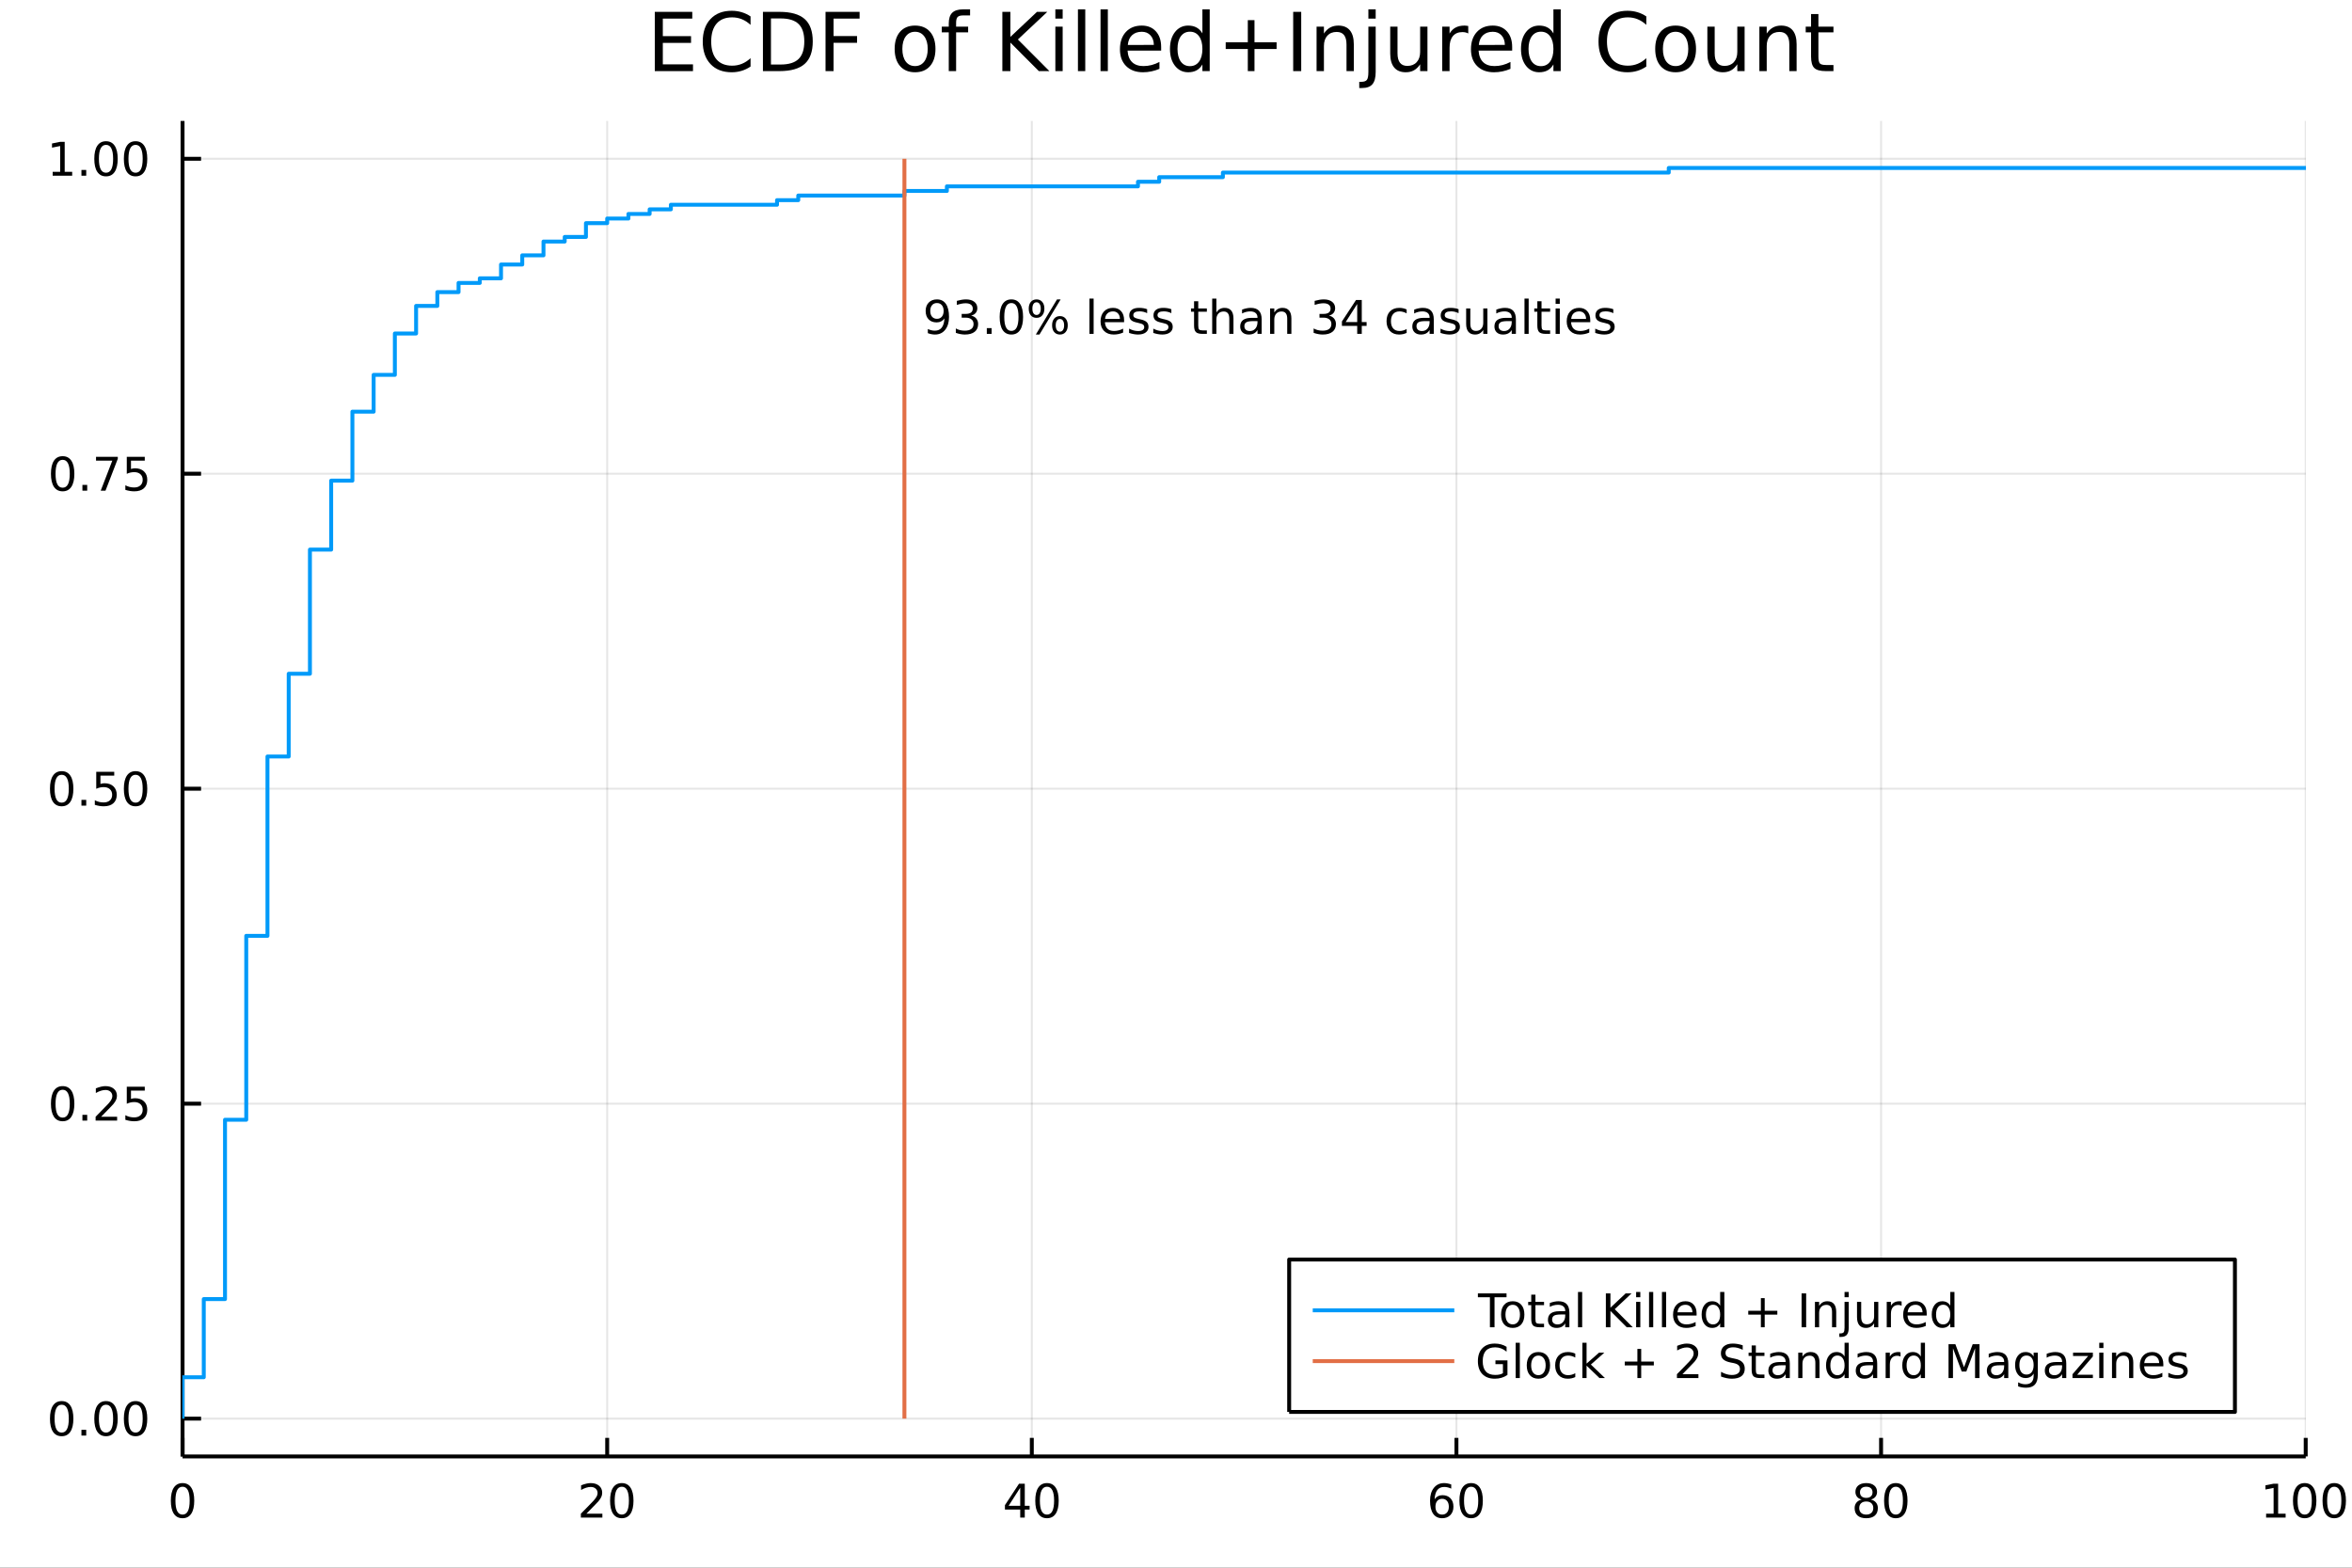 <?xml version="1.0" encoding="utf-8"?>
<svg xmlns="http://www.w3.org/2000/svg" xmlns:xlink="http://www.w3.org/1999/xlink" width="600" height="400" viewBox="0 0 2400 1600">
<rect x="0" y="0" width="2400" height="1600" fill="#333333" stroke="none"/>
<defs>
  <clipPath id="clip180">
    <rect x="0" y="0" width="2400" height="1600"/>
  </clipPath>
</defs>
<path clip-path="url(#clip180)" d="
M0 1600 L2400 1600 L2400 0 L0 0  Z
  " fill="#ffffff" fill-rule="evenodd" fill-opacity="1"/>
<defs>
  <clipPath id="clip181">
    <rect x="480" y="0" width="1681" height="1600"/>
  </clipPath>
</defs>
<path clip-path="url(#clip180)" d="
M186.274 1486.45 L2352.76 1486.45 L2352.76 123.472 L186.274 123.472  Z
  " fill="#ffffff" fill-rule="evenodd" fill-opacity="1"/>
<defs>
  <clipPath id="clip182">
    <rect x="186" y="123" width="2167" height="1364"/>
  </clipPath>
</defs>
<polyline clip-path="url(#clip182)" style="stroke:#000000; stroke-linecap:butt; stroke-linejoin:round; stroke-width:2; stroke-opacity:0.1; fill:none" points="
  186.274,1486.45 186.274,123.472 
  "/>
<polyline clip-path="url(#clip182)" style="stroke:#000000; stroke-linecap:butt; stroke-linejoin:round; stroke-width:2; stroke-opacity:0.1; fill:none" points="
  619.57,1486.45 619.57,123.472 
  "/>
<polyline clip-path="url(#clip182)" style="stroke:#000000; stroke-linecap:butt; stroke-linejoin:round; stroke-width:2; stroke-opacity:0.1; fill:none" points="
  1052.87,1486.45 1052.87,123.472 
  "/>
<polyline clip-path="url(#clip182)" style="stroke:#000000; stroke-linecap:butt; stroke-linejoin:round; stroke-width:2; stroke-opacity:0.1; fill:none" points="
  1486.16,1486.45 1486.16,123.472 
  "/>
<polyline clip-path="url(#clip182)" style="stroke:#000000; stroke-linecap:butt; stroke-linejoin:round; stroke-width:2; stroke-opacity:0.1; fill:none" points="
  1919.46,1486.45 1919.46,123.472 
  "/>
<polyline clip-path="url(#clip182)" style="stroke:#000000; stroke-linecap:butt; stroke-linejoin:round; stroke-width:2; stroke-opacity:0.1; fill:none" points="
  2352.76,1486.45 2352.76,123.472 
  "/>
<polyline clip-path="url(#clip180)" style="stroke:#000000; stroke-linecap:butt; stroke-linejoin:round; stroke-width:4; stroke-opacity:1; fill:none" points="
  186.274,1486.45 2352.76,1486.45 
  "/>
<polyline clip-path="url(#clip180)" style="stroke:#000000; stroke-linecap:butt; stroke-linejoin:round; stroke-width:4; stroke-opacity:1; fill:none" points="
  186.274,1486.45 186.274,1467.55 
  "/>
<polyline clip-path="url(#clip180)" style="stroke:#000000; stroke-linecap:butt; stroke-linejoin:round; stroke-width:4; stroke-opacity:1; fill:none" points="
  619.57,1486.45 619.57,1467.55 
  "/>
<polyline clip-path="url(#clip180)" style="stroke:#000000; stroke-linecap:butt; stroke-linejoin:round; stroke-width:4; stroke-opacity:1; fill:none" points="
  1052.87,1486.45 1052.87,1467.55 
  "/>
<polyline clip-path="url(#clip180)" style="stroke:#000000; stroke-linecap:butt; stroke-linejoin:round; stroke-width:4; stroke-opacity:1; fill:none" points="
  1486.16,1486.45 1486.16,1467.55 
  "/>
<polyline clip-path="url(#clip180)" style="stroke:#000000; stroke-linecap:butt; stroke-linejoin:round; stroke-width:4; stroke-opacity:1; fill:none" points="
  1919.46,1486.45 1919.46,1467.55 
  "/>
<polyline clip-path="url(#clip180)" style="stroke:#000000; stroke-linecap:butt; stroke-linejoin:round; stroke-width:4; stroke-opacity:1; fill:none" points="
  2352.76,1486.45 2352.76,1467.55 
  "/>
<path clip-path="url(#clip180)" d="M186.274 1517.37 Q182.663 1517.37 180.834 1520.93 Q179.029 1524.47 179.029 1531.6 Q179.029 1538.71 180.834 1542.27 Q182.663 1545.82 186.274 1545.82 Q189.908 1545.82 191.714 1542.27 Q193.542 1538.71 193.542 1531.6 Q193.542 1524.47 191.714 1520.93 Q189.908 1517.37 186.274 1517.37 M186.274 1513.66 Q192.084 1513.66 195.14 1518.27 Q198.218 1522.85 198.218 1531.6 Q198.218 1540.33 195.14 1544.94 Q192.084 1549.52 186.274 1549.52 Q180.464 1549.52 177.385 1544.94 Q174.33 1540.33 174.33 1531.6 Q174.33 1522.85 177.385 1518.27 Q180.464 1513.66 186.274 1513.66 Z" fill="#000000" fill-rule="evenodd" fill-opacity="1" /><path clip-path="url(#clip180)" d="M598.344 1544.91 L614.663 1544.91 L614.663 1548.85 L592.719 1548.85 L592.719 1544.91 Q595.381 1542.16 599.964 1537.53 Q604.57 1532.88 605.751 1531.53 Q607.996 1529.01 608.876 1527.27 Q609.779 1525.51 609.779 1523.82 Q609.779 1521.07 607.834 1519.33 Q605.913 1517.6 602.811 1517.6 Q600.612 1517.6 598.158 1518.36 Q595.728 1519.13 592.95 1520.68 L592.95 1515.95 Q595.774 1514.82 598.228 1514.24 Q600.682 1513.66 602.719 1513.66 Q608.089 1513.66 611.283 1516.35 Q614.478 1519.03 614.478 1523.52 Q614.478 1525.65 613.668 1527.57 Q612.881 1529.47 610.774 1532.07 Q610.195 1532.74 607.094 1535.95 Q603.992 1539.15 598.344 1544.91 Z" fill="#000000" fill-rule="evenodd" fill-opacity="1" /><path clip-path="url(#clip180)" d="M634.478 1517.37 Q630.867 1517.37 629.038 1520.93 Q627.232 1524.47 627.232 1531.6 Q627.232 1538.71 629.038 1542.27 Q630.867 1545.82 634.478 1545.82 Q638.112 1545.82 639.917 1542.27 Q641.746 1538.71 641.746 1531.6 Q641.746 1524.47 639.917 1520.93 Q638.112 1517.37 634.478 1517.37 M634.478 1513.66 Q640.288 1513.66 643.343 1518.27 Q646.422 1522.85 646.422 1531.6 Q646.422 1540.33 643.343 1544.94 Q640.288 1549.52 634.478 1549.52 Q628.668 1549.52 625.589 1544.94 Q622.533 1540.33 622.533 1531.6 Q622.533 1522.85 625.589 1518.27 Q628.668 1513.66 634.478 1513.66 Z" fill="#000000" fill-rule="evenodd" fill-opacity="1" /><path clip-path="url(#clip180)" d="M1041.04 1518.36 L1029.23 1536.81 L1041.04 1536.81 L1041.04 1518.36 M1039.81 1514.29 L1045.69 1514.29 L1045.69 1536.81 L1050.62 1536.81 L1050.62 1540.7 L1045.69 1540.7 L1045.69 1548.85 L1041.04 1548.85 L1041.04 1540.7 L1025.44 1540.7 L1025.44 1536.19 L1039.81 1514.29 Z" fill="#000000" fill-rule="evenodd" fill-opacity="1" /><path clip-path="url(#clip180)" d="M1068.35 1517.37 Q1064.74 1517.37 1062.91 1520.93 Q1061.11 1524.47 1061.11 1531.6 Q1061.11 1538.71 1062.91 1542.27 Q1064.74 1545.82 1068.35 1545.82 Q1071.99 1545.82 1073.79 1542.27 Q1075.62 1538.71 1075.62 1531.6 Q1075.62 1524.47 1073.79 1520.93 Q1071.99 1517.37 1068.35 1517.37 M1068.35 1513.66 Q1074.16 1513.66 1077.22 1518.27 Q1080.3 1522.85 1080.3 1531.6 Q1080.3 1540.33 1077.22 1544.94 Q1074.16 1549.52 1068.35 1549.52 Q1062.54 1549.52 1059.46 1544.94 Q1056.41 1540.33 1056.41 1531.6 Q1056.41 1522.85 1059.46 1518.27 Q1062.54 1513.66 1068.35 1513.66 Z" fill="#000000" fill-rule="evenodd" fill-opacity="1" /><path clip-path="url(#clip180)" d="M1471.57 1529.7 Q1468.42 1529.7 1466.57 1531.86 Q1464.74 1534.01 1464.74 1537.76 Q1464.74 1541.49 1466.57 1543.66 Q1468.42 1545.82 1471.57 1545.82 Q1474.72 1545.82 1476.55 1543.66 Q1478.4 1541.49 1478.4 1537.76 Q1478.4 1534.01 1476.55 1531.86 Q1474.72 1529.7 1471.57 1529.7 M1480.85 1515.05 L1480.85 1519.31 Q1479.09 1518.48 1477.29 1518.04 Q1475.5 1517.6 1473.74 1517.6 Q1469.11 1517.6 1466.66 1520.72 Q1464.23 1523.85 1463.88 1530.17 Q1465.25 1528.15 1467.31 1527.09 Q1469.37 1526 1471.85 1526 Q1477.05 1526 1480.06 1529.17 Q1483.1 1532.32 1483.1 1537.76 Q1483.1 1543.08 1479.95 1546.3 Q1476.8 1549.52 1471.57 1549.52 Q1465.57 1549.52 1462.4 1544.94 Q1459.23 1540.33 1459.23 1531.6 Q1459.23 1523.41 1463.12 1518.55 Q1467.01 1513.66 1473.56 1513.66 Q1475.32 1513.66 1477.1 1514.01 Q1478.91 1514.36 1480.85 1515.05 Z" fill="#000000" fill-rule="evenodd" fill-opacity="1" /><path clip-path="url(#clip180)" d="M1501.15 1517.37 Q1497.54 1517.37 1495.71 1520.93 Q1493.91 1524.47 1493.91 1531.6 Q1493.91 1538.71 1495.71 1542.27 Q1497.54 1545.82 1501.15 1545.82 Q1504.79 1545.82 1506.59 1542.27 Q1508.42 1538.71 1508.42 1531.6 Q1508.42 1524.47 1506.59 1520.93 Q1504.79 1517.37 1501.15 1517.37 M1501.15 1513.66 Q1506.96 1513.66 1510.02 1518.27 Q1513.1 1522.85 1513.1 1531.6 Q1513.1 1540.33 1510.02 1544.94 Q1506.96 1549.52 1501.15 1549.52 Q1495.34 1549.52 1492.26 1544.94 Q1489.21 1540.33 1489.21 1531.6 Q1489.21 1522.85 1492.26 1518.27 Q1495.34 1513.66 1501.15 1513.66 Z" fill="#000000" fill-rule="evenodd" fill-opacity="1" /><path clip-path="url(#clip180)" d="M1904.33 1532.44 Q1901 1532.44 1899.08 1534.22 Q1897.18 1536 1897.18 1539.13 Q1897.18 1542.25 1899.08 1544.03 Q1901 1545.82 1904.33 1545.82 Q1907.67 1545.82 1909.59 1544.03 Q1911.51 1542.23 1911.51 1539.13 Q1911.51 1536 1909.59 1534.22 Q1907.69 1532.44 1904.33 1532.44 M1899.66 1530.45 Q1896.65 1529.7 1894.96 1527.64 Q1893.29 1525.58 1893.29 1522.62 Q1893.29 1518.48 1896.23 1516.07 Q1899.19 1513.66 1904.33 1513.66 Q1909.49 1513.66 1912.43 1516.07 Q1915.37 1518.48 1915.37 1522.62 Q1915.37 1525.58 1913.68 1527.64 Q1912.02 1529.7 1909.03 1530.45 Q1912.41 1531.23 1914.29 1533.52 Q1916.18 1535.82 1916.18 1539.13 Q1916.18 1544.15 1913.11 1546.83 Q1910.05 1549.52 1904.33 1549.52 Q1898.61 1549.52 1895.54 1546.83 Q1892.48 1544.15 1892.48 1539.13 Q1892.48 1535.82 1894.38 1533.52 Q1896.28 1531.23 1899.66 1530.45 M1897.94 1523.06 Q1897.94 1525.75 1899.61 1527.25 Q1901.3 1528.76 1904.33 1528.76 Q1907.34 1528.76 1909.03 1527.25 Q1910.74 1525.75 1910.74 1523.06 Q1910.74 1520.38 1909.03 1518.87 Q1907.34 1517.37 1904.33 1517.37 Q1901.3 1517.37 1899.61 1518.87 Q1897.94 1520.38 1897.94 1523.06 Z" fill="#000000" fill-rule="evenodd" fill-opacity="1" /><path clip-path="url(#clip180)" d="M1934.49 1517.37 Q1930.88 1517.37 1929.05 1520.93 Q1927.25 1524.47 1927.25 1531.6 Q1927.25 1538.71 1929.05 1542.27 Q1930.88 1545.82 1934.49 1545.82 Q1938.13 1545.82 1939.93 1542.27 Q1941.76 1538.71 1941.76 1531.6 Q1941.76 1524.47 1939.93 1520.93 Q1938.13 1517.37 1934.49 1517.37 M1934.49 1513.66 Q1940.3 1513.66 1943.36 1518.27 Q1946.44 1522.85 1946.44 1531.6 Q1946.44 1540.33 1943.36 1544.94 Q1940.3 1549.52 1934.49 1549.52 Q1928.68 1549.52 1925.61 1544.94 Q1922.55 1540.33 1922.55 1531.6 Q1922.55 1522.85 1925.61 1518.27 Q1928.68 1513.66 1934.49 1513.66 Z" fill="#000000" fill-rule="evenodd" fill-opacity="1" /><path clip-path="url(#clip180)" d="M2312.36 1544.91 L2320 1544.91 L2320 1518.55 L2311.69 1520.21 L2311.69 1515.95 L2319.96 1514.29 L2324.63 1514.29 L2324.63 1544.91 L2332.27 1544.91 L2332.27 1548.85 L2312.36 1548.85 L2312.36 1544.91 Z" fill="#000000" fill-rule="evenodd" fill-opacity="1" /><path clip-path="url(#clip180)" d="M2351.71 1517.37 Q2348.1 1517.37 2346.27 1520.93 Q2344.47 1524.47 2344.47 1531.6 Q2344.47 1538.71 2346.27 1542.27 Q2348.1 1545.82 2351.71 1545.82 Q2355.35 1545.82 2357.15 1542.27 Q2358.98 1538.71 2358.98 1531.6 Q2358.98 1524.47 2357.15 1520.93 Q2355.35 1517.37 2351.71 1517.37 M2351.71 1513.66 Q2357.52 1513.66 2360.58 1518.27 Q2363.66 1522.85 2363.66 1531.6 Q2363.66 1540.33 2360.58 1544.94 Q2357.52 1549.52 2351.71 1549.52 Q2345.9 1549.52 2342.83 1544.94 Q2339.77 1540.33 2339.77 1531.6 Q2339.77 1522.85 2342.83 1518.27 Q2345.9 1513.66 2351.71 1513.66 Z" fill="#000000" fill-rule="evenodd" fill-opacity="1" /><path clip-path="url(#clip180)" d="M2381.88 1517.37 Q2378.27 1517.37 2376.44 1520.93 Q2374.63 1524.47 2374.63 1531.6 Q2374.63 1538.71 2376.44 1542.27 Q2378.27 1545.82 2381.88 1545.82 Q2385.51 1545.82 2387.32 1542.27 Q2389.14 1538.71 2389.14 1531.6 Q2389.14 1524.47 2387.32 1520.93 Q2385.51 1517.37 2381.88 1517.37 M2381.88 1513.66 Q2387.69 1513.66 2390.74 1518.27 Q2393.82 1522.85 2393.82 1531.6 Q2393.82 1540.33 2390.74 1544.94 Q2387.69 1549.52 2381.88 1549.52 Q2376.07 1549.52 2372.99 1544.94 Q2369.93 1540.33 2369.93 1531.6 Q2369.93 1522.85 2372.99 1518.27 Q2376.07 1513.66 2381.88 1513.66 Z" fill="#000000" fill-rule="evenodd" fill-opacity="1" /><polyline clip-path="url(#clip182)" style="stroke:#000000; stroke-linecap:butt; stroke-linejoin:round; stroke-width:2; stroke-opacity:0.1; fill:none" points="
  186.274,1447.87 2352.76,1447.87 
  "/>
<polyline clip-path="url(#clip182)" style="stroke:#000000; stroke-linecap:butt; stroke-linejoin:round; stroke-width:2; stroke-opacity:0.1; fill:none" points="
  186.274,1126.42 2352.76,1126.42 
  "/>
<polyline clip-path="url(#clip182)" style="stroke:#000000; stroke-linecap:butt; stroke-linejoin:round; stroke-width:2; stroke-opacity:0.1; fill:none" points="
  186.274,804.96 2352.76,804.96 
  "/>
<polyline clip-path="url(#clip182)" style="stroke:#000000; stroke-linecap:butt; stroke-linejoin:round; stroke-width:2; stroke-opacity:0.1; fill:none" points="
  186.274,483.503 2352.76,483.503 
  "/>
<polyline clip-path="url(#clip182)" style="stroke:#000000; stroke-linecap:butt; stroke-linejoin:round; stroke-width:2; stroke-opacity:0.1; fill:none" points="
  186.274,162.047 2352.76,162.047 
  "/>
<polyline clip-path="url(#clip180)" style="stroke:#000000; stroke-linecap:butt; stroke-linejoin:round; stroke-width:4; stroke-opacity:1; fill:none" points="
  186.274,1486.45 186.274,123.472 
  "/>
<polyline clip-path="url(#clip180)" style="stroke:#000000; stroke-linecap:butt; stroke-linejoin:round; stroke-width:4; stroke-opacity:1; fill:none" points="
  186.274,1447.87 205.172,1447.87 
  "/>
<polyline clip-path="url(#clip180)" style="stroke:#000000; stroke-linecap:butt; stroke-linejoin:round; stroke-width:4; stroke-opacity:1; fill:none" points="
  186.274,1126.42 205.172,1126.42 
  "/>
<polyline clip-path="url(#clip180)" style="stroke:#000000; stroke-linecap:butt; stroke-linejoin:round; stroke-width:4; stroke-opacity:1; fill:none" points="
  186.274,804.96 205.172,804.96 
  "/>
<polyline clip-path="url(#clip180)" style="stroke:#000000; stroke-linecap:butt; stroke-linejoin:round; stroke-width:4; stroke-opacity:1; fill:none" points="
  186.274,483.503 205.172,483.503 
  "/>
<polyline clip-path="url(#clip180)" style="stroke:#000000; stroke-linecap:butt; stroke-linejoin:round; stroke-width:4; stroke-opacity:1; fill:none" points="
  186.274,162.047 205.172,162.047 
  "/>
<path clip-path="url(#clip180)" d="M62.937 1433.67 Q59.325 1433.67 57.497 1437.24 Q55.691 1440.78 55.691 1447.91 Q55.691 1455.01 57.497 1458.58 Q59.325 1462.12 62.937 1462.12 Q66.571 1462.12 68.376 1458.58 Q70.205 1455.01 70.205 1447.91 Q70.205 1440.78 68.376 1437.24 Q66.571 1433.67 62.937 1433.67 M62.937 1429.97 Q68.747 1429.97 71.802 1434.57 Q74.881 1439.16 74.881 1447.91 Q74.881 1456.63 71.802 1461.24 Q68.747 1465.82 62.937 1465.82 Q57.126 1465.82 54.048 1461.24 Q50.992 1456.63 50.992 1447.91 Q50.992 1439.16 54.048 1434.57 Q57.126 1429.97 62.937 1429.97 Z" fill="#000000" fill-rule="evenodd" fill-opacity="1" /><path clip-path="url(#clip180)" d="M83.098 1459.27 L87.983 1459.27 L87.983 1465.15 L83.098 1465.15 L83.098 1459.27 Z" fill="#000000" fill-rule="evenodd" fill-opacity="1" /><path clip-path="url(#clip180)" d="M108.168 1433.67 Q104.557 1433.67 102.728 1437.24 Q100.922 1440.78 100.922 1447.91 Q100.922 1455.01 102.728 1458.58 Q104.557 1462.12 108.168 1462.12 Q111.802 1462.12 113.608 1458.58 Q115.436 1455.01 115.436 1447.91 Q115.436 1440.78 113.608 1437.24 Q111.802 1433.67 108.168 1433.67 M108.168 1429.97 Q113.978 1429.97 117.033 1434.57 Q120.112 1439.16 120.112 1447.91 Q120.112 1456.63 117.033 1461.24 Q113.978 1465.82 108.168 1465.82 Q102.358 1465.82 99.279 1461.24 Q96.223 1456.63 96.223 1447.91 Q96.223 1439.16 99.279 1434.57 Q102.358 1429.97 108.168 1429.97 Z" fill="#000000" fill-rule="evenodd" fill-opacity="1" /><path clip-path="url(#clip180)" d="M138.33 1433.67 Q134.719 1433.67 132.89 1437.24 Q131.084 1440.78 131.084 1447.91 Q131.084 1455.01 132.89 1458.58 Q134.719 1462.12 138.33 1462.12 Q141.964 1462.12 143.769 1458.58 Q145.598 1455.01 145.598 1447.91 Q145.598 1440.78 143.769 1437.24 Q141.964 1433.67 138.33 1433.67 M138.33 1429.97 Q144.14 1429.97 147.195 1434.57 Q150.274 1439.16 150.274 1447.91 Q150.274 1456.63 147.195 1461.24 Q144.14 1465.82 138.33 1465.82 Q132.519 1465.82 129.441 1461.24 Q126.385 1456.63 126.385 1447.91 Q126.385 1439.16 129.441 1434.57 Q132.519 1429.97 138.33 1429.97 Z" fill="#000000" fill-rule="evenodd" fill-opacity="1" /><path clip-path="url(#clip180)" d="M63.932 1112.22 Q60.321 1112.22 58.492 1115.78 Q56.687 1119.32 56.687 1126.45 Q56.687 1133.56 58.492 1137.12 Q60.321 1140.66 63.932 1140.66 Q67.566 1140.66 69.372 1137.12 Q71.2 1133.56 71.2 1126.45 Q71.2 1119.32 69.372 1115.78 Q67.566 1112.22 63.932 1112.22 M63.932 1108.51 Q69.742 1108.51 72.798 1113.12 Q75.876 1117.7 75.876 1126.45 Q75.876 1135.18 72.798 1139.78 Q69.742 1144.37 63.932 1144.37 Q58.122 1144.37 55.043 1139.78 Q51.987 1135.18 51.987 1126.45 Q51.987 1117.7 55.043 1113.12 Q58.122 1108.51 63.932 1108.51 Z" fill="#000000" fill-rule="evenodd" fill-opacity="1" /><path clip-path="url(#clip180)" d="M84.094 1137.82 L88.978 1137.82 L88.978 1143.7 L84.094 1143.7 L84.094 1137.82 Z" fill="#000000" fill-rule="evenodd" fill-opacity="1" /><path clip-path="url(#clip180)" d="M103.191 1139.76 L119.51 1139.76 L119.51 1143.7 L97.566 1143.7 L97.566 1139.76 Q100.228 1137.01 104.811 1132.38 Q109.418 1127.72 110.598 1126.38 Q112.844 1123.86 113.723 1122.12 Q114.626 1120.36 114.626 1118.67 Q114.626 1115.92 112.682 1114.18 Q110.76 1112.45 107.658 1112.45 Q105.459 1112.45 103.006 1113.21 Q100.575 1113.97 97.797 1115.53 L97.797 1110.8 Q100.621 1109.67 103.075 1109.09 Q105.529 1108.51 107.566 1108.51 Q112.936 1108.51 116.131 1111.2 Q119.325 1113.88 119.325 1118.37 Q119.325 1120.5 118.515 1122.42 Q117.728 1124.32 115.621 1126.91 Q115.043 1127.59 111.941 1130.8 Q108.839 1134 103.191 1139.76 Z" fill="#000000" fill-rule="evenodd" fill-opacity="1" /><path clip-path="url(#clip180)" d="M129.371 1109.14 L147.728 1109.14 L147.728 1113.07 L133.654 1113.07 L133.654 1121.54 Q134.672 1121.2 135.691 1121.03 Q136.709 1120.85 137.728 1120.85 Q143.515 1120.85 146.894 1124.02 Q150.274 1127.19 150.274 1132.61 Q150.274 1138.19 146.802 1141.29 Q143.33 1144.37 137.01 1144.37 Q134.834 1144.37 132.566 1144 Q130.32 1143.63 127.913 1142.89 L127.913 1138.19 Q129.996 1139.32 132.219 1139.88 Q134.441 1140.43 136.918 1140.43 Q140.922 1140.43 143.26 1138.33 Q145.598 1136.22 145.598 1132.61 Q145.598 1129 143.26 1126.89 Q140.922 1124.78 136.918 1124.78 Q135.043 1124.78 133.168 1125.2 Q131.316 1125.62 129.371 1126.5 L129.371 1109.14 Z" fill="#000000" fill-rule="evenodd" fill-opacity="1" /><path clip-path="url(#clip180)" d="M62.937 790.759 Q59.325 790.759 57.497 794.323 Q55.691 797.865 55.691 804.995 Q55.691 812.101 57.497 815.666 Q59.325 819.208 62.937 819.208 Q66.571 819.208 68.376 815.666 Q70.205 812.101 70.205 804.995 Q70.205 797.865 68.376 794.323 Q66.571 790.759 62.937 790.759 M62.937 787.055 Q68.747 787.055 71.802 791.661 Q74.881 796.245 74.881 804.995 Q74.881 813.722 71.802 818.328 Q68.747 822.911 62.937 822.911 Q57.126 822.911 54.048 818.328 Q50.992 813.722 50.992 804.995 Q50.992 796.245 54.048 791.661 Q57.126 787.055 62.937 787.055 Z" fill="#000000" fill-rule="evenodd" fill-opacity="1" /><path clip-path="url(#clip180)" d="M83.098 816.36 L87.983 816.36 L87.983 822.24 L83.098 822.24 L83.098 816.36 Z" fill="#000000" fill-rule="evenodd" fill-opacity="1" /><path clip-path="url(#clip180)" d="M98.214 787.68 L116.57 787.68 L116.57 791.615 L102.496 791.615 L102.496 800.087 Q103.515 799.74 104.534 799.578 Q105.552 799.393 106.571 799.393 Q112.358 799.393 115.737 802.564 Q119.117 805.735 119.117 811.152 Q119.117 816.731 115.645 819.833 Q112.172 822.911 105.853 822.911 Q103.677 822.911 101.409 822.541 Q99.163 822.171 96.756 821.43 L96.756 816.731 Q98.839 817.865 101.061 818.421 Q103.284 818.976 105.76 818.976 Q109.765 818.976 112.103 816.87 Q114.441 814.763 114.441 811.152 Q114.441 807.541 112.103 805.435 Q109.765 803.328 105.76 803.328 Q103.885 803.328 102.01 803.745 Q100.159 804.161 98.214 805.041 L98.214 787.68 Z" fill="#000000" fill-rule="evenodd" fill-opacity="1" /><path clip-path="url(#clip180)" d="M138.33 790.759 Q134.719 790.759 132.89 794.323 Q131.084 797.865 131.084 804.995 Q131.084 812.101 132.89 815.666 Q134.719 819.208 138.33 819.208 Q141.964 819.208 143.769 815.666 Q145.598 812.101 145.598 804.995 Q145.598 797.865 143.769 794.323 Q141.964 790.759 138.33 790.759 M138.33 787.055 Q144.14 787.055 147.195 791.661 Q150.274 796.245 150.274 804.995 Q150.274 813.722 147.195 818.328 Q144.14 822.911 138.33 822.911 Q132.519 822.911 129.441 818.328 Q126.385 813.722 126.385 804.995 Q126.385 796.245 129.441 791.661 Q132.519 787.055 138.33 787.055 Z" fill="#000000" fill-rule="evenodd" fill-opacity="1" /><path clip-path="url(#clip180)" d="M63.932 469.302 Q60.321 469.302 58.492 472.867 Q56.687 476.409 56.687 483.538 Q56.687 490.645 58.492 494.209 Q60.321 497.751 63.932 497.751 Q67.566 497.751 69.372 494.209 Q71.2 490.645 71.2 483.538 Q71.2 476.409 69.372 472.867 Q67.566 469.302 63.932 469.302 M63.932 465.598 Q69.742 465.598 72.798 470.205 Q75.876 474.788 75.876 483.538 Q75.876 492.265 72.798 496.871 Q69.742 501.455 63.932 501.455 Q58.122 501.455 55.043 496.871 Q51.987 492.265 51.987 483.538 Q51.987 474.788 55.043 470.205 Q58.122 465.598 63.932 465.598 Z" fill="#000000" fill-rule="evenodd" fill-opacity="1" /><path clip-path="url(#clip180)" d="M84.094 494.904 L88.978 494.904 L88.978 500.783 L84.094 500.783 L84.094 494.904 Z" fill="#000000" fill-rule="evenodd" fill-opacity="1" /><path clip-path="url(#clip180)" d="M97.983 466.223 L120.205 466.223 L120.205 468.214 L107.658 500.783 L102.774 500.783 L114.58 470.159 L97.983 470.159 L97.983 466.223 Z" fill="#000000" fill-rule="evenodd" fill-opacity="1" /><path clip-path="url(#clip180)" d="M129.371 466.223 L147.728 466.223 L147.728 470.159 L133.654 470.159 L133.654 478.631 Q134.672 478.284 135.691 478.122 Q136.709 477.936 137.728 477.936 Q143.515 477.936 146.894 481.108 Q150.274 484.279 150.274 489.696 Q150.274 495.274 146.802 498.376 Q143.33 501.455 137.01 501.455 Q134.834 501.455 132.566 501.084 Q130.32 500.714 127.913 499.973 L127.913 495.274 Q129.996 496.408 132.219 496.964 Q134.441 497.52 136.918 497.52 Q140.922 497.52 143.26 495.413 Q145.598 493.307 145.598 489.696 Q145.598 486.084 143.26 483.978 Q140.922 481.872 136.918 481.872 Q135.043 481.872 133.168 482.288 Q131.316 482.705 129.371 483.584 L129.371 466.223 Z" fill="#000000" fill-rule="evenodd" fill-opacity="1" /><path clip-path="url(#clip180)" d="M53.747 175.392 L61.386 175.392 L61.386 149.026 L53.075 150.693 L53.075 146.434 L61.339 144.767 L66.015 144.767 L66.015 175.392 L73.654 175.392 L73.654 179.327 L53.747 179.327 L53.747 175.392 Z" fill="#000000" fill-rule="evenodd" fill-opacity="1" /><path clip-path="url(#clip180)" d="M83.098 173.447 L87.983 173.447 L87.983 179.327 L83.098 179.327 L83.098 173.447 Z" fill="#000000" fill-rule="evenodd" fill-opacity="1" /><path clip-path="url(#clip180)" d="M108.168 147.846 Q104.557 147.846 102.728 151.41 Q100.922 154.952 100.922 162.082 Q100.922 169.188 102.728 172.753 Q104.557 176.295 108.168 176.295 Q111.802 176.295 113.608 172.753 Q115.436 169.188 115.436 162.082 Q115.436 154.952 113.608 151.41 Q111.802 147.846 108.168 147.846 M108.168 144.142 Q113.978 144.142 117.033 148.748 Q120.112 153.332 120.112 162.082 Q120.112 170.808 117.033 175.415 Q113.978 179.998 108.168 179.998 Q102.358 179.998 99.279 175.415 Q96.223 170.808 96.223 162.082 Q96.223 153.332 99.279 148.748 Q102.358 144.142 108.168 144.142 Z" fill="#000000" fill-rule="evenodd" fill-opacity="1" /><path clip-path="url(#clip180)" d="M138.33 147.846 Q134.719 147.846 132.89 151.41 Q131.084 154.952 131.084 162.082 Q131.084 169.188 132.89 172.753 Q134.719 176.295 138.33 176.295 Q141.964 176.295 143.769 172.753 Q145.598 169.188 145.598 162.082 Q145.598 154.952 143.769 151.41 Q141.964 147.846 138.33 147.846 M138.33 144.142 Q144.14 144.142 147.195 148.748 Q150.274 153.332 150.274 162.082 Q150.274 170.808 147.195 175.415 Q144.14 179.998 138.33 179.998 Q132.519 179.998 129.441 175.415 Q126.385 170.808 126.385 162.082 Q126.385 153.332 129.441 148.748 Q132.519 144.142 138.33 144.142 Z" fill="#000000" fill-rule="evenodd" fill-opacity="1" /><path clip-path="url(#clip180)" d="M668.158 12.096 L706.399 12.096 L706.399 18.983 L676.341 18.983 L676.341 36.888 L705.143 36.888 L705.143 43.774 L676.341 43.774 L676.341 65.689 L707.128 65.689 L707.128 72.576 L668.158 72.576 L668.158 12.096 Z" fill="#000000" fill-rule="evenodd" fill-opacity="1" /><path clip-path="url(#clip180)" d="M765.866 16.755 L765.866 25.383 Q761.734 21.535 757.035 19.631 Q752.377 17.727 747.11 17.727 Q736.74 17.727 731.231 24.087 Q725.722 30.406 725.722 42.397 Q725.722 54.347 731.231 60.707 Q736.74 67.026 747.11 67.026 Q752.377 67.026 757.035 65.122 Q761.734 63.218 765.866 59.37 L765.866 67.918 Q761.572 70.834 756.751 72.292 Q751.971 73.751 746.624 73.751 Q732.892 73.751 724.992 65.365 Q717.093 56.94 717.093 42.397 Q717.093 27.814 724.992 19.428 Q732.892 11.002 746.624 11.002 Q752.052 11.002 756.833 12.461 Q761.653 13.878 765.866 16.755 Z" fill="#000000" fill-rule="evenodd" fill-opacity="1" /><path clip-path="url(#clip180)" d="M786.688 18.82 L786.688 65.852 L796.572 65.852 Q809.089 65.852 814.882 60.18 Q820.715 54.509 820.715 42.275 Q820.715 30.122 814.882 24.492 Q809.089 18.82 796.572 18.82 L786.688 18.82 M778.505 12.096 L795.316 12.096 Q812.897 12.096 821.12 19.428 Q829.344 26.72 829.344 42.275 Q829.344 57.912 821.08 65.244 Q812.816 72.576 795.316 72.576 L778.505 72.576 L778.505 12.096 Z" fill="#000000" fill-rule="evenodd" fill-opacity="1" /><path clip-path="url(#clip180)" d="M842.388 12.096 L877.144 12.096 L877.144 18.983 L850.57 18.983 L850.57 36.806 L874.552 36.806 L874.552 43.693 L850.57 43.693 L850.57 72.576 L842.388 72.576 L842.388 12.096 Z" fill="#000000" fill-rule="evenodd" fill-opacity="1" /><path clip-path="url(#clip180)" d="M933.736 32.431 Q927.74 32.431 924.256 37.131 Q920.773 41.789 920.773 49.931 Q920.773 58.074 924.216 62.773 Q927.7 67.431 933.736 67.431 Q939.69 67.431 943.174 62.732 Q946.658 58.033 946.658 49.931 Q946.658 41.87 943.174 37.171 Q939.69 32.431 933.736 32.431 M933.736 26.112 Q943.458 26.112 949.007 32.431 Q954.557 38.751 954.557 49.931 Q954.557 61.071 949.007 67.431 Q943.458 73.751 933.736 73.751 Q923.973 73.751 918.423 67.431 Q912.914 61.071 912.914 49.931 Q912.914 38.751 918.423 32.431 Q923.973 26.112 933.736 26.112 Z" fill="#000000" fill-rule="evenodd" fill-opacity="1" /><path clip-path="url(#clip180)" d="M989.881 9.544 L989.881 15.742 L982.751 15.742 Q978.741 15.742 977.161 17.362 Q975.622 18.983 975.622 23.195 L975.622 27.206 L987.896 27.206 L987.896 32.999 L975.622 32.999 L975.622 72.576 L968.128 72.576 L968.128 32.999 L960.998 32.999 L960.998 27.206 L968.128 27.206 L968.128 24.046 Q968.128 16.471 971.652 13.028 Q975.176 9.544 982.832 9.544 L989.881 9.544 Z" fill="#000000" fill-rule="evenodd" fill-opacity="1" /><path clip-path="url(#clip180)" d="M1022.81 12.096 L1031 12.096 L1031 37.657 L1058.14 12.096 L1068.67 12.096 L1038.65 40.29 L1070.82 72.576 L1060.04 72.576 L1031 43.45 L1031 72.576 L1022.81 72.576 L1022.81 12.096 Z" fill="#000000" fill-rule="evenodd" fill-opacity="1" /><path clip-path="url(#clip180)" d="M1076.89 27.206 L1084.35 27.206 L1084.35 72.576 L1076.89 72.576 L1076.89 27.206 M1076.89 9.544 L1084.35 9.544 L1084.35 18.983 L1076.89 18.983 L1076.89 9.544 Z" fill="#000000" fill-rule="evenodd" fill-opacity="1" /><path clip-path="url(#clip180)" d="M1099.94 9.544 L1107.4 9.544 L1107.4 72.576 L1099.94 72.576 L1099.94 9.544 Z" fill="#000000" fill-rule="evenodd" fill-opacity="1" /><path clip-path="url(#clip180)" d="M1122.99 9.544 L1130.45 9.544 L1130.45 72.576 L1122.99 72.576 L1122.99 9.544 Z" fill="#000000" fill-rule="evenodd" fill-opacity="1" /><path clip-path="url(#clip180)" d="M1184.85 48.028 L1184.85 51.673 L1150.58 51.673 Q1151.07 59.37 1155.2 63.421 Q1159.37 67.431 1166.78 67.431 Q1171.08 67.431 1175.09 66.378 Q1179.14 65.325 1183.11 63.218 L1183.11 70.267 Q1179.1 71.968 1174.89 72.86 Q1170.67 73.751 1166.34 73.751 Q1155.48 73.751 1149.12 67.431 Q1142.8 61.112 1142.8 50.337 Q1142.8 39.197 1148.8 32.675 Q1154.83 26.112 1165.04 26.112 Q1174.2 26.112 1179.5 32.026 Q1184.85 37.9 1184.85 48.028 M1177.4 45.84 Q1177.32 39.723 1173.95 36.077 Q1170.63 32.431 1165.12 32.431 Q1158.88 32.431 1155.12 35.956 Q1151.39 39.48 1150.82 45.88 L1177.4 45.84 Z" fill="#000000" fill-rule="evenodd" fill-opacity="1" /><path clip-path="url(#clip180)" d="M1226.94 34.092 L1226.94 9.544 L1234.39 9.544 L1234.39 72.576 L1226.94 72.576 L1226.94 65.77 Q1224.59 69.821 1220.99 71.806 Q1217.42 73.751 1212.4 73.751 Q1204.17 73.751 1198.99 67.188 Q1193.84 60.626 1193.84 49.931 Q1193.84 39.237 1198.99 32.675 Q1204.17 26.112 1212.4 26.112 Q1217.42 26.112 1220.99 28.097 Q1224.59 30.041 1226.94 34.092 M1201.54 49.931 Q1201.54 58.155 1204.9 62.854 Q1208.31 67.512 1214.22 67.512 Q1220.13 67.512 1223.54 62.854 Q1226.94 58.155 1226.94 49.931 Q1226.94 41.708 1223.54 37.05 Q1220.13 32.35 1214.22 32.35 Q1208.31 32.35 1204.9 37.05 Q1201.54 41.708 1201.54 49.931 Z" fill="#000000" fill-rule="evenodd" fill-opacity="1" /><path clip-path="url(#clip180)" d="M1280.09 20.562 L1280.09 43.126 L1302.65 43.126 L1302.65 50.013 L1280.09 50.013 L1280.09 72.576 L1273.28 72.576 L1273.28 50.013 L1250.72 50.013 L1250.72 43.126 L1273.28 43.126 L1273.28 20.562 L1280.09 20.562 Z" fill="#000000" fill-rule="evenodd" fill-opacity="1" /><path clip-path="url(#clip180)" d="M1319.58 12.096 L1327.77 12.096 L1327.77 72.576 L1319.58 72.576 L1319.58 12.096 Z" fill="#000000" fill-rule="evenodd" fill-opacity="1" /><path clip-path="url(#clip180)" d="M1381.44 45.192 L1381.44 72.576 L1373.99 72.576 L1373.99 45.435 Q1373.99 38.994 1371.48 35.794 Q1368.96 32.594 1363.94 32.594 Q1357.91 32.594 1354.42 36.442 Q1350.94 40.29 1350.94 46.934 L1350.94 72.576 L1343.44 72.576 L1343.44 27.206 L1350.94 27.206 L1350.94 34.254 Q1353.61 30.163 1357.22 28.138 Q1360.86 26.112 1365.6 26.112 Q1373.42 26.112 1377.43 30.973 Q1381.44 35.794 1381.44 45.192 Z" fill="#000000" fill-rule="evenodd" fill-opacity="1" /><path clip-path="url(#clip180)" d="M1396.31 27.206 L1403.76 27.206 L1403.76 73.386 Q1403.76 82.055 1400.44 85.944 Q1397.16 89.833 1389.83 89.833 L1386.99 89.833 L1386.99 83.513 L1388.98 83.513 Q1393.23 83.513 1394.77 81.528 Q1396.31 79.584 1396.31 73.386 L1396.31 27.206 M1396.31 9.544 L1403.76 9.544 L1403.76 18.983 L1396.31 18.983 L1396.31 9.544 Z" fill="#000000" fill-rule="evenodd" fill-opacity="1" /><path clip-path="url(#clip180)" d="M1418.59 54.671 L1418.59 27.206 L1426.04 27.206 L1426.04 54.387 Q1426.04 60.828 1428.55 64.069 Q1431.07 67.269 1436.09 67.269 Q1442.12 67.269 1445.61 63.421 Q1449.13 59.573 1449.13 52.929 L1449.13 27.206 L1456.59 27.206 L1456.59 72.576 L1449.13 72.576 L1449.13 65.608 Q1446.42 69.74 1442.81 71.766 Q1439.25 73.751 1434.51 73.751 Q1426.69 73.751 1422.64 68.89 Q1418.59 64.029 1418.59 54.671 M1437.34 26.112 L1437.34 26.112 Z" fill="#000000" fill-rule="evenodd" fill-opacity="1" /><path clip-path="url(#clip180)" d="M1498.23 34.173 Q1496.97 33.444 1495.47 33.12 Q1494.02 32.756 1492.23 32.756 Q1485.91 32.756 1482.51 36.888 Q1479.15 40.979 1479.15 48.676 L1479.15 72.576 L1471.66 72.576 L1471.66 27.206 L1479.15 27.206 L1479.15 34.254 Q1481.5 30.122 1485.27 28.138 Q1489.03 26.112 1494.42 26.112 Q1495.19 26.112 1496.12 26.234 Q1497.05 26.315 1498.19 26.517 L1498.23 34.173 Z" fill="#000000" fill-rule="evenodd" fill-opacity="1" /><path clip-path="url(#clip180)" d="M1543.03 48.028 L1543.03 51.673 L1508.76 51.673 Q1509.25 59.37 1513.38 63.421 Q1517.55 67.431 1524.96 67.431 Q1529.26 67.431 1533.27 66.378 Q1537.32 65.325 1541.29 63.218 L1541.29 70.267 Q1537.28 71.968 1533.07 72.86 Q1528.85 73.751 1524.52 73.751 Q1513.66 73.751 1507.3 67.431 Q1500.98 61.112 1500.98 50.337 Q1500.98 39.197 1506.98 32.675 Q1513.01 26.112 1523.22 26.112 Q1532.38 26.112 1537.68 32.026 Q1543.03 37.9 1543.03 48.028 M1535.58 45.84 Q1535.5 39.723 1532.14 36.077 Q1528.81 32.431 1523.3 32.431 Q1517.07 32.431 1513.3 35.956 Q1509.57 39.48 1509 45.88 L1535.58 45.84 Z" fill="#000000" fill-rule="evenodd" fill-opacity="1" /><path clip-path="url(#clip180)" d="M1585.12 34.092 L1585.12 9.544 L1592.57 9.544 L1592.57 72.576 L1585.12 72.576 L1585.12 65.77 Q1582.77 69.821 1579.17 71.806 Q1575.6 73.751 1570.58 73.751 Q1562.35 73.751 1557.17 67.188 Q1552.03 60.626 1552.03 49.931 Q1552.03 39.237 1557.17 32.675 Q1562.35 26.112 1570.58 26.112 Q1575.6 26.112 1579.17 28.097 Q1582.77 30.041 1585.12 34.092 M1559.72 49.931 Q1559.72 58.155 1563.08 62.854 Q1566.49 67.512 1572.4 67.512 Q1578.32 67.512 1581.72 62.854 Q1585.12 58.155 1585.12 49.931 Q1585.12 41.708 1581.72 37.05 Q1578.32 32.35 1572.4 32.35 Q1566.49 32.35 1563.08 37.05 Q1559.72 41.708 1559.72 49.931 Z" fill="#000000" fill-rule="evenodd" fill-opacity="1" /><path clip-path="url(#clip180)" d="M1679.91 16.755 L1679.91 25.383 Q1675.78 21.535 1671.08 19.631 Q1666.42 17.727 1661.16 17.727 Q1650.79 17.727 1645.28 24.087 Q1639.77 30.406 1639.77 42.397 Q1639.77 54.347 1645.28 60.707 Q1650.79 67.026 1661.16 67.026 Q1666.42 67.026 1671.08 65.122 Q1675.78 63.218 1679.91 59.37 L1679.91 67.918 Q1675.62 70.834 1670.8 72.292 Q1666.02 73.751 1660.67 73.751 Q1646.94 73.751 1639.04 65.365 Q1631.14 56.94 1631.14 42.397 Q1631.14 27.814 1639.04 19.428 Q1646.94 11.002 1660.67 11.002 Q1666.1 11.002 1670.88 12.461 Q1675.7 13.878 1679.91 16.755 Z" fill="#000000" fill-rule="evenodd" fill-opacity="1" /><path clip-path="url(#clip180)" d="M1709.81 32.431 Q1703.81 32.431 1700.33 37.131 Q1696.84 41.789 1696.84 49.931 Q1696.84 58.074 1700.29 62.773 Q1703.77 67.431 1709.81 67.431 Q1715.76 67.431 1719.25 62.732 Q1722.73 58.033 1722.73 49.931 Q1722.73 41.87 1719.25 37.171 Q1715.76 32.431 1709.81 32.431 M1709.81 26.112 Q1719.53 26.112 1725.08 32.431 Q1730.63 38.751 1730.63 49.931 Q1730.63 61.071 1725.08 67.431 Q1719.53 73.751 1709.81 73.751 Q1700.05 73.751 1694.5 67.431 Q1688.99 61.071 1688.99 49.931 Q1688.99 38.751 1694.5 32.431 Q1700.05 26.112 1709.81 26.112 Z" fill="#000000" fill-rule="evenodd" fill-opacity="1" /><path clip-path="url(#clip180)" d="M1742.21 54.671 L1742.21 27.206 L1749.67 27.206 L1749.67 54.387 Q1749.67 60.828 1752.18 64.069 Q1754.69 67.269 1759.71 67.269 Q1765.75 67.269 1769.23 63.421 Q1772.76 59.573 1772.76 52.929 L1772.76 27.206 L1780.21 27.206 L1780.21 72.576 L1772.76 72.576 L1772.76 65.608 Q1770.04 69.74 1766.44 71.766 Q1762.87 73.751 1758.14 73.751 Q1750.32 73.751 1746.27 68.89 Q1742.21 64.029 1742.21 54.671 M1760.97 26.112 L1760.97 26.112 Z" fill="#000000" fill-rule="evenodd" fill-opacity="1" /><path clip-path="url(#clip180)" d="M1833.28 45.192 L1833.28 72.576 L1825.83 72.576 L1825.83 45.435 Q1825.83 38.994 1823.31 35.794 Q1820.8 32.594 1815.78 32.594 Q1809.74 32.594 1806.26 36.442 Q1802.78 40.29 1802.78 46.934 L1802.78 72.576 L1795.28 72.576 L1795.28 27.206 L1802.78 27.206 L1802.78 34.254 Q1805.45 30.163 1809.05 28.138 Q1812.7 26.112 1817.44 26.112 Q1825.26 26.112 1829.27 30.973 Q1833.28 35.794 1833.28 45.192 Z" fill="#000000" fill-rule="evenodd" fill-opacity="1" /><path clip-path="url(#clip180)" d="M1855.52 14.324 L1855.52 27.206 L1870.87 27.206 L1870.87 32.999 L1855.52 32.999 L1855.52 57.628 Q1855.52 63.178 1857.02 64.758 Q1858.56 66.338 1863.22 66.338 L1870.87 66.338 L1870.87 72.576 L1863.22 72.576 Q1854.59 72.576 1851.31 69.376 Q1848.02 66.135 1848.02 57.628 L1848.02 32.999 L1842.56 32.999 L1842.56 27.206 L1848.02 27.206 L1848.02 14.324 L1855.52 14.324 Z" fill="#000000" fill-rule="evenodd" fill-opacity="1" /><polyline clip-path="url(#clip182)" style="stroke:#009af9; stroke-linecap:butt; stroke-linejoin:round; stroke-width:4; stroke-opacity:1; fill:none" points="
  186.274,1447.87 186.274,1447.87 186.274,1443.18 186.274,1438.49 186.274,1433.79 186.274,1429.1 
  186.274,1424.41 186.274,1419.72 186.274,1415.02 186.274,1410.33 186.274,1405.64 207.939,1405.64 
  207.939,1400.95 207.939,1396.25 207.939,1391.56 207.939,1386.87 207.939,1382.17 
  207.939,1377.48 207.939,1372.79 207.939,1368.1 207.939,1363.4 207.939,1358.71 
  207.939,1354.02 207.939,1349.32 207.939,1344.63 207.939,1339.94 207.939,1335.25 
  207.939,1330.55 207.939,1325.86 229.604,1325.86 229.604,1321.17 229.604,1316.47 229.604,1311.78 
  229.604,1307.09 229.604,1302.4 229.604,1297.7 229.604,1293.01 229.604,1288.32 
  229.604,1283.63 229.604,1278.93 229.604,1274.24 229.604,1269.55 229.604,1264.85 
  229.604,1260.16 229.604,1255.47 229.604,1250.78 229.604,1246.08 229.604,1241.39 
  229.604,1236.7 229.604,1232 229.604,1227.31 229.604,1222.62 229.604,1217.93 
  229.604,1213.23 229.604,1208.54 229.604,1203.85 229.604,1199.15 229.604,1194.46 
  229.604,1189.77 229.604,1185.08 229.604,1180.38 229.604,1175.69 229.604,1171 
  229.604,1166.31 229.604,1161.61 229.604,1156.92 229.604,1152.23 229.604,1147.53 
  229.604,1142.84 251.268,1142.84 251.268,1138.15 251.268,1133.46 251.268,1128.76 251.268,1124.07 
  251.268,1119.38 251.268,1114.68 251.268,1109.99 251.268,1105.3 251.268,1100.61 
  251.268,1095.91 251.268,1091.22 251.268,1086.53 251.268,1081.83 251.268,1077.14 
  251.268,1072.45 251.268,1067.76 251.268,1063.06 251.268,1058.37 251.268,1053.68 
  251.268,1048.99 251.268,1044.29 251.268,1039.6 251.268,1034.91 251.268,1030.21 
  251.268,1025.52 251.268,1020.83 251.268,1016.14 251.268,1011.44 251.268,1006.75 
  251.268,1002.06 251.268,997.365 251.268,992.672 251.268,987.979 251.268,983.286 
  251.268,978.593 251.268,973.901 251.268,969.208 251.268,964.515 251.268,959.822 
  251.268,955.129 272.933,955.129 272.933,950.437 272.933,945.744 272.933,941.051 272.933,936.358 
  272.933,931.665 272.933,926.973 272.933,922.28 272.933,917.587 272.933,912.894 
  272.933,908.202 272.933,903.509 272.933,898.816 272.933,894.123 272.933,889.43 
  272.933,884.738 272.933,880.045 272.933,875.352 272.933,870.659 272.933,865.966 
  272.933,861.274 272.933,856.581 272.933,851.888 272.933,847.195 272.933,842.502 
  272.933,837.81 272.933,833.117 272.933,828.424 272.933,823.731 272.933,819.038 
  272.933,814.346 272.933,809.653 272.933,804.96 272.933,800.267 272.933,795.574 
  272.933,790.882 272.933,786.189 272.933,781.496 272.933,776.803 272.933,772.11 294.598,772.11 
  294.598,767.418 294.598,762.725 294.598,758.032 294.598,753.339 294.598,748.646 
  294.598,743.954 294.598,739.261 294.598,734.568 294.598,729.875 294.598,725.182 
  294.598,720.49 294.598,715.797 294.598,711.104 294.598,706.411 294.598,701.718 
  294.598,697.026 294.598,692.333 294.598,687.64 316.263,687.64 316.263,682.947 316.263,678.255 
  316.263,673.562 316.263,668.869 316.263,664.176 316.263,659.483 316.263,654.791 
  316.263,650.098 316.263,645.405 316.263,640.712 316.263,636.019 316.263,631.327 
  316.263,626.634 316.263,621.941 316.263,617.248 316.263,612.555 316.263,607.863 
  316.263,603.17 316.263,598.477 316.263,593.784 316.263,589.091 316.263,584.399 
  316.263,579.706 316.263,575.013 316.263,570.32 316.263,565.627 316.263,560.935 337.928,560.935 
  337.928,556.242 337.928,551.549 337.928,546.856 337.928,542.163 337.928,537.471 
  337.928,532.778 337.928,528.085 337.928,523.392 337.928,518.699 337.928,514.007 
  337.928,509.314 337.928,504.621 337.928,499.928 337.928,495.235 337.928,490.543 359.593,490.543 
  359.593,485.85 359.593,481.157 359.593,476.464 359.593,471.771 359.593,467.079 
  359.593,462.386 359.593,457.693 359.593,453 359.593,448.307 359.593,443.615 
  359.593,438.922 359.593,434.229 359.593,429.536 359.593,424.844 359.593,420.151 381.257,420.151 
  381.257,415.458 381.257,410.765 381.257,406.072 381.257,401.38 381.257,396.687 
  381.257,391.994 381.257,387.301 381.257,382.608 402.922,382.608 402.922,377.916 402.922,373.223 
  402.922,368.53 402.922,363.837 402.922,359.144 402.922,354.452 402.922,349.759 
  402.922,345.066 402.922,340.373 424.587,340.373 424.587,335.68 424.587,330.988 424.587,326.295 
  424.587,321.602 424.587,316.909 424.587,312.216 446.252,312.216 446.252,307.524 446.252,302.831 
  446.252,298.138 467.917,298.138 467.917,293.445 467.917,288.752 489.581,288.752 489.581,284.06 511.246,284.06 511.246,279.367 
  511.246,274.674 511.246,269.981 532.911,269.981 532.911,265.288 532.911,260.596 554.576,260.596 554.576,255.903 
  554.576,251.21 554.576,246.517 576.241,246.517 576.241,241.824 597.906,241.824 597.906,237.132 597.906,232.439 
  597.906,227.746 619.57,227.746 619.57,223.053 641.235,223.053 641.235,218.36 662.9,218.36 662.9,213.668 684.565,213.668 684.565,208.975 792.889,208.975 
  792.889,204.282 814.554,204.282 814.554,199.589 922.878,199.589 922.878,194.896 966.207,194.896 966.207,190.204 1161.19,190.204 1161.19,185.511 1182.86,185.511 
  1182.86,180.818 1247.85,180.818 1247.85,176.125 1702.81,176.125 1702.81,171.433 2396.09,171.433 2396.09,166.74 12036.9,166.74 12036.9,162.047 
  "/>
<polyline clip-path="url(#clip182)" style="stroke:#e26f46; stroke-linecap:butt; stroke-linejoin:round; stroke-width:4; stroke-opacity:1; fill:none" points="
  922.878,1447.87 922.878,162.047 
  "/>
<path clip-path="url(#clip180)" d="
M1315.47 1441.02 L2280.54 1441.02 L2280.54 1285.5 L1315.47 1285.5  Z
  " fill="#ffffff" fill-rule="evenodd" fill-opacity="1"/>
<polyline clip-path="url(#clip180)" style="stroke:#000000; stroke-linecap:butt; stroke-linejoin:round; stroke-width:4; stroke-opacity:1; fill:none" points="
  1315.47,1441.02 2280.54,1441.02 2280.54,1285.5 1315.47,1285.5 1315.47,1441.02 
  "/>
<polyline clip-path="url(#clip180)" style="stroke:#009af9; stroke-linecap:butt; stroke-linejoin:round; stroke-width:4; stroke-opacity:1; fill:none" points="
  1339.54,1337.34 1483.98,1337.34 
  "/>
<path clip-path="url(#clip180)" d="M1508.05 1320.06 L1537.28 1320.06 L1537.28 1323.99 L1525.02 1323.99 L1525.02 1354.62 L1520.32 1354.62 L1520.32 1323.99 L1508.05 1323.99 L1508.05 1320.06 Z" fill="#000000" fill-rule="evenodd" fill-opacity="1" /><path clip-path="url(#clip180)" d="M1543.6 1331.68 Q1540.18 1331.68 1538.19 1334.36 Q1536.2 1337.02 1536.2 1341.68 Q1536.2 1346.33 1538.16 1349.01 Q1540.15 1351.68 1543.6 1351.68 Q1547.01 1351.68 1549 1348.99 Q1550.99 1346.31 1550.99 1341.68 Q1550.99 1337.07 1549 1334.38 Q1547.01 1331.68 1543.6 1331.68 M1543.6 1328.06 Q1549.16 1328.06 1552.33 1331.68 Q1555.5 1335.29 1555.5 1341.68 Q1555.5 1348.04 1552.33 1351.68 Q1549.16 1355.29 1543.6 1355.29 Q1538.02 1355.29 1534.85 1351.68 Q1531.71 1348.04 1531.71 1341.68 Q1531.71 1335.29 1534.85 1331.68 Q1538.02 1328.06 1543.6 1328.06 Z" fill="#000000" fill-rule="evenodd" fill-opacity="1" /><path clip-path="url(#clip180)" d="M1566.77 1321.33 L1566.77 1328.69 L1575.55 1328.69 L1575.55 1332 L1566.77 1332 L1566.77 1346.07 Q1566.77 1349.25 1567.63 1350.15 Q1568.51 1351.05 1571.17 1351.05 L1575.55 1351.05 L1575.55 1354.62 L1571.17 1354.62 Q1566.24 1354.62 1564.37 1352.79 Q1562.49 1350.93 1562.49 1346.07 L1562.49 1332 L1559.37 1332 L1559.37 1328.69 L1562.49 1328.69 L1562.49 1321.33 L1566.77 1321.33 Z" fill="#000000" fill-rule="evenodd" fill-opacity="1" /><path clip-path="url(#clip180)" d="M1592.93 1341.58 Q1587.77 1341.58 1585.78 1342.76 Q1583.79 1343.94 1583.79 1346.79 Q1583.79 1349.06 1585.27 1350.4 Q1586.77 1351.72 1589.34 1351.72 Q1592.89 1351.72 1595.01 1349.22 Q1597.17 1346.7 1597.17 1342.53 L1597.17 1341.58 L1592.93 1341.58 M1601.43 1339.82 L1601.43 1354.62 L1597.17 1354.62 L1597.17 1350.68 Q1595.71 1353.04 1593.53 1354.18 Q1591.36 1355.29 1588.21 1355.29 Q1584.23 1355.29 1581.87 1353.06 Q1579.53 1350.82 1579.53 1347.07 Q1579.53 1342.69 1582.45 1340.47 Q1585.39 1338.25 1591.2 1338.25 L1597.17 1338.25 L1597.17 1337.83 Q1597.17 1334.89 1595.22 1333.3 Q1593.3 1331.68 1589.81 1331.68 Q1587.58 1331.68 1585.48 1332.21 Q1583.37 1332.74 1581.43 1333.81 L1581.43 1329.87 Q1583.77 1328.97 1585.96 1328.53 Q1588.16 1328.06 1590.25 1328.06 Q1595.87 1328.06 1598.65 1330.98 Q1601.43 1333.9 1601.43 1339.82 Z" fill="#000000" fill-rule="evenodd" fill-opacity="1" /><path clip-path="url(#clip180)" d="M1610.2 1318.6 L1614.46 1318.6 L1614.46 1354.62 L1610.2 1354.62 L1610.2 1318.6 Z" fill="#000000" fill-rule="evenodd" fill-opacity="1" /><path clip-path="url(#clip180)" d="M1638.63 1320.06 L1643.3 1320.06 L1643.3 1334.66 L1658.81 1320.06 L1664.83 1320.06 L1647.68 1336.17 L1666.06 1354.62 L1659.9 1354.62 L1643.3 1337.97 L1643.3 1354.62 L1638.63 1354.62 L1638.63 1320.06 Z" fill="#000000" fill-rule="evenodd" fill-opacity="1" /><path clip-path="url(#clip180)" d="M1669.53 1328.69 L1673.79 1328.69 L1673.79 1354.62 L1669.53 1354.62 L1669.53 1328.69 M1669.53 1318.6 L1673.79 1318.6 L1673.79 1323.99 L1669.53 1323.99 L1669.53 1318.6 Z" fill="#000000" fill-rule="evenodd" fill-opacity="1" /><path clip-path="url(#clip180)" d="M1682.7 1318.6 L1686.96 1318.6 L1686.96 1354.62 L1682.7 1354.62 L1682.7 1318.6 Z" fill="#000000" fill-rule="evenodd" fill-opacity="1" /><path clip-path="url(#clip180)" d="M1695.87 1318.6 L1700.13 1318.6 L1700.13 1354.62 L1695.87 1354.62 L1695.87 1318.6 Z" fill="#000000" fill-rule="evenodd" fill-opacity="1" /><path clip-path="url(#clip180)" d="M1731.22 1340.59 L1731.22 1342.67 L1711.63 1342.67 Q1711.91 1347.07 1714.27 1349.38 Q1716.66 1351.68 1720.89 1351.68 Q1723.35 1351.68 1725.64 1351.07 Q1727.95 1350.47 1730.22 1349.27 L1730.22 1353.3 Q1727.93 1354.27 1725.52 1354.78 Q1723.12 1355.29 1720.64 1355.29 Q1714.44 1355.29 1710.8 1351.68 Q1707.19 1348.06 1707.19 1341.91 Q1707.19 1335.54 1710.62 1331.81 Q1714.07 1328.06 1719.9 1328.06 Q1725.13 1328.06 1728.16 1331.44 Q1731.22 1334.8 1731.22 1340.59 M1726.96 1339.34 Q1726.91 1335.84 1724.99 1333.76 Q1723.09 1331.68 1719.94 1331.68 Q1716.38 1331.68 1714.23 1333.69 Q1712.1 1335.7 1711.77 1339.36 L1726.96 1339.34 Z" fill="#000000" fill-rule="evenodd" fill-opacity="1" /><path clip-path="url(#clip180)" d="M1755.27 1332.62 L1755.27 1318.6 L1759.53 1318.6 L1759.53 1354.62 L1755.27 1354.62 L1755.27 1350.73 Q1753.93 1353.04 1751.87 1354.18 Q1749.83 1355.29 1746.96 1355.29 Q1742.26 1355.29 1739.3 1351.54 Q1736.36 1347.79 1736.36 1341.68 Q1736.36 1335.56 1739.3 1331.81 Q1742.26 1328.06 1746.96 1328.06 Q1749.83 1328.06 1751.87 1329.2 Q1753.93 1330.31 1755.27 1332.62 M1740.75 1341.68 Q1740.75 1346.37 1742.68 1349.06 Q1744.62 1351.72 1748 1351.72 Q1751.38 1351.72 1753.32 1349.06 Q1755.27 1346.37 1755.27 1341.68 Q1755.27 1336.98 1753.32 1334.31 Q1751.38 1331.63 1748 1331.63 Q1744.62 1331.63 1742.68 1334.31 Q1740.75 1336.98 1740.75 1341.68 Z" fill="#000000" fill-rule="evenodd" fill-opacity="1" /><path clip-path="url(#clip180)" d="M1800.71 1324.89 L1800.71 1337.79 L1813.6 1337.79 L1813.6 1341.72 L1800.71 1341.72 L1800.71 1354.62 L1796.82 1354.62 L1796.82 1341.72 L1783.93 1341.72 L1783.93 1337.79 L1796.82 1337.79 L1796.82 1324.89 L1800.71 1324.89 Z" fill="#000000" fill-rule="evenodd" fill-opacity="1" /><path clip-path="url(#clip180)" d="M1838.35 1320.06 L1843.02 1320.06 L1843.02 1354.62 L1838.35 1354.62 L1838.35 1320.06 Z" fill="#000000" fill-rule="evenodd" fill-opacity="1" /><path clip-path="url(#clip180)" d="M1873.69 1338.97 L1873.69 1354.62 L1869.43 1354.62 L1869.43 1339.11 Q1869.43 1335.43 1868 1333.6 Q1866.56 1331.77 1863.69 1331.77 Q1860.25 1331.77 1858.25 1333.97 Q1856.26 1336.17 1856.26 1339.96 L1856.26 1354.62 L1851.98 1354.62 L1851.98 1328.69 L1856.26 1328.69 L1856.26 1332.72 Q1857.79 1330.38 1859.85 1329.22 Q1861.93 1328.06 1864.64 1328.06 Q1869.11 1328.06 1871.4 1330.84 Q1873.69 1333.6 1873.69 1338.97 Z" fill="#000000" fill-rule="evenodd" fill-opacity="1" /><path clip-path="url(#clip180)" d="M1882.19 1328.69 L1886.45 1328.69 L1886.45 1355.08 Q1886.45 1360.03 1884.55 1362.25 Q1882.68 1364.48 1878.49 1364.48 L1876.87 1364.48 L1876.87 1360.87 L1878 1360.87 Q1880.43 1360.87 1881.31 1359.73 Q1882.19 1358.62 1882.19 1355.08 L1882.19 1328.69 M1882.19 1318.6 L1886.45 1318.6 L1886.45 1323.99 L1882.19 1323.99 L1882.19 1318.6 Z" fill="#000000" fill-rule="evenodd" fill-opacity="1" /><path clip-path="url(#clip180)" d="M1894.92 1344.38 L1894.92 1328.69 L1899.18 1328.69 L1899.18 1344.22 Q1899.18 1347.9 1900.62 1349.75 Q1902.05 1351.58 1904.92 1351.58 Q1908.37 1351.58 1910.36 1349.38 Q1912.37 1347.18 1912.37 1343.39 L1912.37 1328.69 L1916.63 1328.69 L1916.63 1354.62 L1912.37 1354.62 L1912.37 1350.63 Q1910.82 1352.99 1908.76 1354.15 Q1906.73 1355.29 1904.02 1355.29 Q1899.55 1355.29 1897.24 1352.51 Q1894.92 1349.73 1894.92 1344.38 M1905.64 1328.06 L1905.64 1328.06 Z" fill="#000000" fill-rule="evenodd" fill-opacity="1" /><path clip-path="url(#clip180)" d="M1940.43 1332.67 Q1939.71 1332.25 1938.86 1332.07 Q1938.02 1331.86 1937 1331.86 Q1933.39 1331.86 1931.45 1334.22 Q1929.53 1336.56 1929.53 1340.96 L1929.53 1354.62 L1925.24 1354.62 L1925.24 1328.69 L1929.53 1328.69 L1929.53 1332.72 Q1930.87 1330.36 1933.02 1329.22 Q1935.18 1328.06 1938.25 1328.06 Q1938.69 1328.06 1939.23 1328.13 Q1939.76 1328.18 1940.41 1328.3 L1940.43 1332.67 Z" fill="#000000" fill-rule="evenodd" fill-opacity="1" /><path clip-path="url(#clip180)" d="M1966.03 1340.59 L1966.03 1342.67 L1946.45 1342.67 Q1946.73 1347.07 1949.09 1349.38 Q1951.47 1351.68 1955.71 1351.68 Q1958.16 1351.68 1960.45 1351.07 Q1962.77 1350.47 1965.04 1349.27 L1965.04 1353.3 Q1962.74 1354.27 1960.34 1354.78 Q1957.93 1355.29 1955.45 1355.29 Q1949.25 1355.29 1945.61 1351.68 Q1942 1348.06 1942 1341.91 Q1942 1335.54 1945.43 1331.81 Q1948.88 1328.06 1954.71 1328.06 Q1959.94 1328.06 1962.98 1331.44 Q1966.03 1334.8 1966.03 1340.59 M1961.77 1339.34 Q1961.73 1335.84 1959.8 1333.76 Q1957.91 1331.68 1954.76 1331.68 Q1951.19 1331.68 1949.04 1333.69 Q1946.91 1335.7 1946.59 1339.36 L1961.77 1339.34 Z" fill="#000000" fill-rule="evenodd" fill-opacity="1" /><path clip-path="url(#clip180)" d="M1990.08 1332.62 L1990.08 1318.6 L1994.34 1318.6 L1994.34 1354.62 L1990.08 1354.62 L1990.08 1350.73 Q1988.74 1353.04 1986.68 1354.18 Q1984.64 1355.29 1981.77 1355.29 Q1977.07 1355.29 1974.11 1351.54 Q1971.17 1347.79 1971.17 1341.68 Q1971.17 1335.56 1974.11 1331.81 Q1977.07 1328.06 1981.77 1328.06 Q1984.64 1328.06 1986.68 1329.2 Q1988.74 1330.31 1990.08 1332.62 M1975.57 1341.68 Q1975.57 1346.37 1977.49 1349.06 Q1979.43 1351.72 1982.81 1351.72 Q1986.19 1351.72 1988.14 1349.06 Q1990.08 1346.37 1990.08 1341.68 Q1990.08 1336.98 1988.14 1334.31 Q1986.19 1331.63 1982.81 1331.63 Q1979.43 1331.63 1977.49 1334.31 Q1975.57 1336.98 1975.57 1341.68 Z" fill="#000000" fill-rule="evenodd" fill-opacity="1" /><polyline clip-path="url(#clip180)" style="stroke:#e26f46; stroke-linecap:butt; stroke-linejoin:round; stroke-width:4; stroke-opacity:1; fill:none" points="
  1339.54,1389.18 1483.98,1389.18 
  "/>
<path clip-path="url(#clip180)" d="M1533.6 1401.52 L1533.6 1392.24 L1525.96 1392.24 L1525.96 1388.4 L1538.23 1388.4 L1538.23 1403.24 Q1535.52 1405.16 1532.26 1406.15 Q1529 1407.13 1525.29 1407.13 Q1517.19 1407.13 1512.61 1402.4 Q1508.05 1397.66 1508.05 1389.21 Q1508.05 1380.74 1512.61 1376.02 Q1517.19 1371.27 1525.29 1371.27 Q1528.67 1371.27 1531.71 1372.1 Q1534.76 1372.94 1537.33 1374.56 L1537.33 1379.53 Q1534.74 1377.34 1531.82 1376.22 Q1528.9 1375.11 1525.69 1375.11 Q1519.34 1375.11 1516.15 1378.65 Q1512.98 1382.2 1512.98 1389.21 Q1512.98 1396.2 1516.15 1399.74 Q1519.34 1403.28 1525.69 1403.28 Q1528.16 1403.28 1530.11 1402.87 Q1532.05 1402.43 1533.6 1401.52 Z" fill="#000000" fill-rule="evenodd" fill-opacity="1" /><path clip-path="url(#clip180)" d="M1546.59 1370.44 L1550.85 1370.44 L1550.85 1406.46 L1546.59 1406.46 L1546.59 1370.44 Z" fill="#000000" fill-rule="evenodd" fill-opacity="1" /><path clip-path="url(#clip180)" d="M1569.81 1383.52 Q1566.38 1383.52 1564.39 1386.2 Q1562.4 1388.86 1562.4 1393.52 Q1562.4 1398.17 1564.37 1400.85 Q1566.36 1403.52 1569.81 1403.52 Q1573.21 1403.52 1575.2 1400.83 Q1577.19 1398.15 1577.19 1393.52 Q1577.19 1388.91 1575.2 1386.22 Q1573.21 1383.52 1569.81 1383.52 M1569.81 1379.9 Q1575.36 1379.9 1578.53 1383.52 Q1581.7 1387.13 1581.7 1393.52 Q1581.7 1399.88 1578.53 1403.52 Q1575.36 1407.13 1569.81 1407.13 Q1564.23 1407.13 1561.06 1403.52 Q1557.91 1399.88 1557.91 1393.52 Q1557.91 1387.13 1561.06 1383.52 Q1564.23 1379.9 1569.81 1379.9 Z" fill="#000000" fill-rule="evenodd" fill-opacity="1" /><path clip-path="url(#clip180)" d="M1607.42 1381.52 L1607.42 1385.51 Q1605.62 1384.51 1603.79 1384.02 Q1601.98 1383.52 1600.13 1383.52 Q1595.99 1383.52 1593.7 1386.15 Q1591.4 1388.77 1591.4 1393.52 Q1591.4 1398.26 1593.7 1400.9 Q1595.99 1403.52 1600.13 1403.52 Q1601.98 1403.52 1603.79 1403.03 Q1605.62 1402.52 1607.42 1401.52 L1607.42 1405.46 Q1605.64 1406.29 1603.72 1406.71 Q1601.82 1407.13 1599.67 1407.13 Q1593.81 1407.13 1590.36 1403.45 Q1586.91 1399.77 1586.91 1393.52 Q1586.91 1387.17 1590.39 1383.54 Q1593.88 1379.9 1599.95 1379.9 Q1601.91 1379.9 1603.79 1380.32 Q1605.66 1380.71 1607.42 1381.52 Z" fill="#000000" fill-rule="evenodd" fill-opacity="1" /><path clip-path="url(#clip180)" d="M1614.67 1370.44 L1618.95 1370.44 L1618.95 1391.71 L1631.66 1380.53 L1637.1 1380.53 L1623.35 1392.66 L1637.68 1406.46 L1632.12 1406.46 L1618.95 1393.79 L1618.95 1406.46 L1614.67 1406.46 L1614.67 1370.44 Z" fill="#000000" fill-rule="evenodd" fill-opacity="1" /><path clip-path="url(#clip180)" d="M1674.69 1376.73 L1674.69 1389.63 L1687.58 1389.63 L1687.58 1393.56 L1674.69 1393.56 L1674.69 1406.46 L1670.8 1406.46 L1670.8 1393.56 L1657.91 1393.56 L1657.91 1389.63 L1670.8 1389.63 L1670.8 1376.73 L1674.69 1376.73 Z" fill="#000000" fill-rule="evenodd" fill-opacity="1" /><path clip-path="url(#clip180)" d="M1716.77 1402.52 L1733.09 1402.52 L1733.09 1406.46 L1711.15 1406.46 L1711.15 1402.52 Q1713.81 1399.77 1718.39 1395.14 Q1723 1390.48 1724.18 1389.14 Q1726.43 1386.62 1727.31 1384.88 Q1728.21 1383.12 1728.21 1381.43 Q1728.21 1378.68 1726.26 1376.94 Q1724.34 1375.21 1721.24 1375.21 Q1719.04 1375.21 1716.59 1375.97 Q1714.16 1376.73 1711.38 1378.28 L1711.38 1373.56 Q1714.2 1372.43 1716.66 1371.85 Q1719.11 1371.27 1721.15 1371.27 Q1726.52 1371.27 1729.71 1373.96 Q1732.91 1376.64 1732.91 1381.13 Q1732.91 1383.26 1732.1 1385.18 Q1731.31 1387.08 1729.2 1389.67 Q1728.63 1390.34 1725.52 1393.56 Q1722.42 1396.76 1716.77 1402.52 Z" fill="#000000" fill-rule="evenodd" fill-opacity="1" /><path clip-path="url(#clip180)" d="M1778.28 1373.03 L1778.28 1377.59 Q1775.62 1376.32 1773.25 1375.69 Q1770.89 1375.07 1768.69 1375.07 Q1764.88 1375.07 1762.79 1376.55 Q1760.73 1378.03 1760.73 1380.76 Q1760.73 1383.05 1762.1 1384.23 Q1763.49 1385.39 1767.33 1386.11 L1770.15 1386.69 Q1775.38 1387.68 1777.86 1390.21 Q1780.36 1392.71 1780.36 1396.92 Q1780.36 1401.94 1776.98 1404.53 Q1773.63 1407.13 1767.12 1407.13 Q1764.67 1407.13 1761.89 1406.57 Q1759.13 1406.02 1756.17 1404.93 L1756.17 1400.11 Q1759.02 1401.71 1761.75 1402.52 Q1764.48 1403.33 1767.12 1403.33 Q1771.13 1403.33 1773.3 1401.76 Q1775.48 1400.18 1775.48 1397.27 Q1775.48 1394.72 1773.9 1393.28 Q1772.35 1391.85 1768.79 1391.13 L1765.94 1390.58 Q1760.71 1389.53 1758.37 1387.31 Q1756.03 1385.09 1756.03 1381.13 Q1756.03 1376.55 1759.25 1373.91 Q1762.49 1371.27 1768.16 1371.27 Q1770.59 1371.27 1773.12 1371.71 Q1775.64 1372.15 1778.28 1373.03 Z" fill="#000000" fill-rule="evenodd" fill-opacity="1" /><path clip-path="url(#clip180)" d="M1791.68 1373.17 L1791.68 1380.53 L1800.45 1380.53 L1800.45 1383.84 L1791.68 1383.84 L1791.68 1397.91 Q1791.68 1401.09 1792.54 1401.99 Q1793.42 1402.89 1796.08 1402.89 L1800.45 1402.89 L1800.45 1406.46 L1796.08 1406.46 Q1791.15 1406.46 1789.27 1404.63 Q1787.4 1402.77 1787.4 1397.91 L1787.4 1383.84 L1784.27 1383.84 L1784.27 1380.53 L1787.4 1380.53 L1787.4 1373.17 L1791.68 1373.17 Z" fill="#000000" fill-rule="evenodd" fill-opacity="1" /><path clip-path="url(#clip180)" d="M1817.84 1393.42 Q1812.68 1393.42 1810.69 1394.6 Q1808.69 1395.78 1808.69 1398.63 Q1808.69 1400.9 1810.18 1402.24 Q1811.68 1403.56 1814.25 1403.56 Q1817.79 1403.56 1819.92 1401.06 Q1822.07 1398.54 1822.07 1394.37 L1822.07 1393.42 L1817.84 1393.42 M1826.33 1391.66 L1826.33 1406.46 L1822.07 1406.46 L1822.07 1402.52 Q1820.62 1404.88 1818.44 1406.02 Q1816.26 1407.13 1813.12 1407.13 Q1809.13 1407.13 1806.77 1404.9 Q1804.44 1402.66 1804.44 1398.91 Q1804.44 1394.53 1807.35 1392.31 Q1810.29 1390.09 1816.1 1390.09 L1822.07 1390.09 L1822.07 1389.67 Q1822.07 1386.73 1820.13 1385.14 Q1818.21 1383.52 1814.71 1383.52 Q1812.49 1383.52 1810.38 1384.05 Q1808.28 1384.58 1806.33 1385.65 L1806.33 1381.71 Q1808.67 1380.81 1810.87 1380.37 Q1813.07 1379.9 1815.15 1379.9 Q1820.78 1379.9 1823.56 1382.82 Q1826.33 1385.74 1826.33 1391.66 Z" fill="#000000" fill-rule="evenodd" fill-opacity="1" /><path clip-path="url(#clip180)" d="M1856.66 1390.81 L1856.66 1406.46 L1852.4 1406.46 L1852.4 1390.95 Q1852.4 1387.27 1850.96 1385.44 Q1849.53 1383.61 1846.66 1383.61 Q1843.21 1383.61 1841.22 1385.81 Q1839.23 1388.01 1839.23 1391.8 L1839.23 1406.46 L1834.94 1406.46 L1834.94 1380.53 L1839.23 1380.53 L1839.23 1384.56 Q1840.75 1382.22 1842.81 1381.06 Q1844.9 1379.9 1847.61 1379.9 Q1852.07 1379.9 1854.37 1382.68 Q1856.66 1385.44 1856.66 1390.81 Z" fill="#000000" fill-rule="evenodd" fill-opacity="1" /><path clip-path="url(#clip180)" d="M1882.21 1384.46 L1882.21 1370.44 L1886.47 1370.44 L1886.47 1406.46 L1882.21 1406.46 L1882.21 1402.57 Q1880.87 1404.88 1878.81 1406.02 Q1876.77 1407.13 1873.9 1407.13 Q1869.2 1407.13 1866.24 1403.38 Q1863.3 1399.63 1863.3 1393.52 Q1863.3 1387.4 1866.24 1383.65 Q1869.2 1379.9 1873.9 1379.9 Q1876.77 1379.9 1878.81 1381.04 Q1880.87 1382.15 1882.21 1384.46 M1867.7 1393.52 Q1867.7 1398.21 1869.62 1400.9 Q1871.56 1403.56 1874.94 1403.56 Q1878.32 1403.56 1880.27 1400.9 Q1882.21 1398.21 1882.21 1393.52 Q1882.21 1388.82 1880.27 1386.15 Q1878.32 1383.47 1874.94 1383.47 Q1871.56 1383.47 1869.62 1386.15 Q1867.7 1388.82 1867.7 1393.52 Z" fill="#000000" fill-rule="evenodd" fill-opacity="1" /><path clip-path="url(#clip180)" d="M1907.03 1393.42 Q1901.87 1393.42 1899.87 1394.6 Q1897.88 1395.78 1897.88 1398.63 Q1897.88 1400.9 1899.37 1402.24 Q1900.87 1403.56 1903.44 1403.56 Q1906.98 1403.56 1909.11 1401.06 Q1911.26 1398.54 1911.26 1394.37 L1911.26 1393.42 L1907.03 1393.42 M1915.52 1391.66 L1915.52 1406.46 L1911.26 1406.46 L1911.26 1402.52 Q1909.8 1404.88 1907.63 1406.02 Q1905.45 1407.13 1902.3 1407.13 Q1898.32 1407.13 1895.96 1404.9 Q1893.62 1402.66 1893.62 1398.91 Q1893.62 1394.53 1896.54 1392.31 Q1899.48 1390.09 1905.29 1390.09 L1911.26 1390.09 L1911.26 1389.67 Q1911.26 1386.73 1909.32 1385.14 Q1907.4 1383.52 1903.9 1383.52 Q1901.68 1383.52 1899.57 1384.05 Q1897.47 1384.58 1895.52 1385.65 L1895.52 1381.71 Q1897.86 1380.81 1900.06 1380.37 Q1902.26 1379.9 1904.34 1379.9 Q1909.97 1379.9 1912.74 1382.82 Q1915.52 1385.74 1915.52 1391.66 Z" fill="#000000" fill-rule="evenodd" fill-opacity="1" /><path clip-path="url(#clip180)" d="M1939.32 1384.51 Q1938.6 1384.09 1937.74 1383.91 Q1936.91 1383.7 1935.89 1383.7 Q1932.28 1383.7 1930.34 1386.06 Q1928.42 1388.4 1928.42 1392.8 L1928.42 1406.46 L1924.13 1406.46 L1924.13 1380.53 L1928.42 1380.53 L1928.42 1384.56 Q1929.76 1382.2 1931.91 1381.06 Q1934.06 1379.9 1937.14 1379.9 Q1937.58 1379.9 1938.11 1379.97 Q1938.65 1380.02 1939.3 1380.14 L1939.32 1384.51 Z" fill="#000000" fill-rule="evenodd" fill-opacity="1" /><path clip-path="url(#clip180)" d="M1960.01 1384.46 L1960.01 1370.44 L1964.27 1370.44 L1964.27 1406.46 L1960.01 1406.46 L1960.01 1402.57 Q1958.67 1404.88 1956.61 1406.02 Q1954.57 1407.13 1951.7 1407.13 Q1947 1407.13 1944.04 1403.38 Q1941.1 1399.63 1941.1 1393.52 Q1941.1 1387.4 1944.04 1383.65 Q1947 1379.9 1951.7 1379.9 Q1954.57 1379.9 1956.61 1381.04 Q1958.67 1382.15 1960.01 1384.46 M1945.5 1393.52 Q1945.5 1398.21 1947.42 1400.9 Q1949.36 1403.56 1952.74 1403.56 Q1956.12 1403.56 1958.07 1400.9 Q1960.01 1398.21 1960.01 1393.52 Q1960.01 1388.82 1958.07 1386.15 Q1956.12 1383.47 1952.74 1383.47 Q1949.36 1383.47 1947.42 1386.15 Q1945.5 1388.82 1945.5 1393.52 Z" fill="#000000" fill-rule="evenodd" fill-opacity="1" /><path clip-path="url(#clip180)" d="M1988.3 1371.9 L1995.27 1371.9 L2004.09 1395.41 L2012.95 1371.9 L2019.92 1371.9 L2019.92 1406.46 L2015.36 1406.46 L2015.36 1376.11 L2006.45 1399.81 L2001.75 1399.81 L1992.84 1376.11 L1992.84 1406.46 L1988.3 1406.46 L1988.3 1371.9 Z" fill="#000000" fill-rule="evenodd" fill-opacity="1" /><path clip-path="url(#clip180)" d="M2040.8 1393.42 Q2035.64 1393.42 2033.65 1394.6 Q2031.66 1395.78 2031.66 1398.63 Q2031.66 1400.9 2033.14 1402.24 Q2034.64 1403.56 2037.21 1403.56 Q2040.75 1403.56 2042.88 1401.06 Q2045.04 1398.54 2045.04 1394.37 L2045.04 1393.42 L2040.8 1393.42 M2049.29 1391.66 L2049.29 1406.46 L2045.04 1406.46 L2045.04 1402.52 Q2043.58 1404.88 2041.4 1406.02 Q2039.23 1407.13 2036.08 1407.13 Q2032.1 1407.13 2029.73 1404.9 Q2027.4 1402.66 2027.4 1398.91 Q2027.4 1394.53 2030.31 1392.31 Q2033.25 1390.09 2039.06 1390.09 L2045.04 1390.09 L2045.04 1389.67 Q2045.04 1386.73 2043.09 1385.14 Q2041.17 1383.52 2037.67 1383.52 Q2035.45 1383.52 2033.35 1384.05 Q2031.24 1384.58 2029.3 1385.65 L2029.3 1381.71 Q2031.63 1380.81 2033.83 1380.37 Q2036.03 1379.9 2038.11 1379.9 Q2043.74 1379.9 2046.52 1382.82 Q2049.29 1385.74 2049.29 1391.66 Z" fill="#000000" fill-rule="evenodd" fill-opacity="1" /><path clip-path="url(#clip180)" d="M2075.13 1393.19 Q2075.13 1388.56 2073.21 1386.02 Q2071.31 1383.47 2067.86 1383.47 Q2064.43 1383.47 2062.51 1386.02 Q2060.61 1388.56 2060.61 1393.19 Q2060.61 1397.8 2062.51 1400.34 Q2064.43 1402.89 2067.86 1402.89 Q2071.31 1402.89 2073.21 1400.34 Q2075.13 1397.8 2075.13 1393.19 M2079.39 1403.24 Q2079.39 1409.86 2076.45 1413.08 Q2073.51 1416.32 2067.44 1416.32 Q2065.2 1416.32 2063.21 1415.97 Q2061.22 1415.65 2059.34 1414.95 L2059.34 1410.81 Q2061.22 1411.83 2063.04 1412.31 Q2064.87 1412.8 2066.77 1412.8 Q2070.96 1412.8 2073.04 1410.6 Q2075.13 1408.42 2075.13 1404 L2075.13 1401.9 Q2073.81 1404.19 2071.75 1405.32 Q2069.69 1406.46 2066.82 1406.46 Q2062.05 1406.46 2059.13 1402.82 Q2056.22 1399.19 2056.22 1393.19 Q2056.22 1387.17 2059.13 1383.54 Q2062.05 1379.9 2066.82 1379.9 Q2069.69 1379.9 2071.75 1381.04 Q2073.81 1382.17 2075.13 1384.46 L2075.13 1380.53 L2079.39 1380.53 L2079.39 1403.24 Z" fill="#000000" fill-rule="evenodd" fill-opacity="1" /><path clip-path="url(#clip180)" d="M2099.94 1393.42 Q2094.78 1393.42 2092.79 1394.6 Q2090.8 1395.78 2090.8 1398.63 Q2090.8 1400.9 2092.28 1402.24 Q2093.79 1403.56 2096.35 1403.56 Q2099.9 1403.56 2102.03 1401.06 Q2104.18 1398.54 2104.18 1394.37 L2104.18 1393.42 L2099.94 1393.42 M2108.44 1391.66 L2108.44 1406.46 L2104.18 1406.46 L2104.18 1402.52 Q2102.72 1404.88 2100.54 1406.02 Q2098.37 1407.13 2095.22 1407.13 Q2091.24 1407.13 2088.88 1404.9 Q2086.54 1402.66 2086.54 1398.91 Q2086.54 1394.53 2089.46 1392.31 Q2092.4 1390.09 2098.21 1390.09 L2104.18 1390.09 L2104.18 1389.67 Q2104.18 1386.73 2102.23 1385.14 Q2100.31 1383.52 2096.82 1383.52 Q2094.6 1383.52 2092.49 1384.05 Q2090.38 1384.58 2088.44 1385.65 L2088.44 1381.71 Q2090.78 1380.81 2092.98 1380.37 Q2095.17 1379.9 2097.26 1379.9 Q2102.88 1379.9 2105.66 1382.82 Q2108.44 1385.74 2108.44 1391.66 Z" fill="#000000" fill-rule="evenodd" fill-opacity="1" /><path clip-path="url(#clip180)" d="M2115.36 1380.53 L2135.59 1380.53 L2135.59 1384.42 L2119.57 1403.05 L2135.59 1403.05 L2135.59 1406.46 L2114.78 1406.46 L2114.78 1402.57 L2130.8 1383.93 L2115.36 1383.93 L2115.36 1380.53 Z" fill="#000000" fill-rule="evenodd" fill-opacity="1" /><path clip-path="url(#clip180)" d="M2142.1 1380.53 L2146.35 1380.53 L2146.35 1406.46 L2142.1 1406.46 L2142.1 1380.53 M2142.1 1370.44 L2146.35 1370.44 L2146.35 1375.83 L2142.1 1375.83 L2142.1 1370.44 Z" fill="#000000" fill-rule="evenodd" fill-opacity="1" /><path clip-path="url(#clip180)" d="M2176.82 1390.81 L2176.82 1406.46 L2172.56 1406.46 L2172.56 1390.95 Q2172.56 1387.27 2171.12 1385.44 Q2169.69 1383.61 2166.82 1383.61 Q2163.37 1383.61 2161.38 1385.81 Q2159.39 1388.01 2159.39 1391.8 L2159.39 1406.46 L2155.1 1406.46 L2155.1 1380.53 L2159.39 1380.53 L2159.39 1384.56 Q2160.91 1382.22 2162.97 1381.06 Q2165.06 1379.9 2167.77 1379.9 Q2172.23 1379.9 2174.53 1382.68 Q2176.82 1385.44 2176.82 1390.81 Z" fill="#000000" fill-rule="evenodd" fill-opacity="1" /><path clip-path="url(#clip180)" d="M2207.49 1392.43 L2207.49 1394.51 L2187.91 1394.51 Q2188.18 1398.91 2190.54 1401.22 Q2192.93 1403.52 2197.16 1403.52 Q2199.62 1403.52 2201.91 1402.91 Q2204.22 1402.31 2206.49 1401.11 L2206.49 1405.14 Q2204.2 1406.11 2201.79 1406.62 Q2199.39 1407.13 2196.91 1407.13 Q2190.71 1407.13 2187.07 1403.52 Q2183.46 1399.9 2183.46 1393.75 Q2183.46 1387.38 2186.89 1383.65 Q2190.34 1379.9 2196.17 1379.9 Q2201.4 1379.9 2204.43 1383.28 Q2207.49 1386.64 2207.49 1392.43 M2203.23 1391.18 Q2203.18 1387.68 2201.26 1385.6 Q2199.36 1383.52 2196.22 1383.52 Q2192.65 1383.52 2190.5 1385.53 Q2188.37 1387.54 2188.04 1391.2 L2203.23 1391.18 Z" fill="#000000" fill-rule="evenodd" fill-opacity="1" /><path clip-path="url(#clip180)" d="M2231.01 1381.29 L2231.01 1385.32 Q2229.2 1384.4 2227.26 1383.93 Q2225.31 1383.47 2223.23 1383.47 Q2220.06 1383.47 2218.46 1384.44 Q2216.89 1385.41 2216.89 1387.36 Q2216.89 1388.84 2218.02 1389.7 Q2219.16 1390.53 2222.58 1391.29 L2224.04 1391.62 Q2228.58 1392.59 2230.47 1394.37 Q2232.4 1396.13 2232.4 1399.3 Q2232.4 1402.91 2229.53 1405.02 Q2226.68 1407.13 2221.68 1407.13 Q2219.59 1407.13 2217.33 1406.71 Q2215.08 1406.32 2212.58 1405.51 L2212.58 1401.11 Q2214.94 1402.34 2217.23 1402.96 Q2219.53 1403.56 2221.77 1403.56 Q2224.78 1403.56 2226.4 1402.54 Q2228.02 1401.5 2228.02 1399.63 Q2228.02 1397.89 2226.84 1396.96 Q2225.68 1396.04 2221.72 1395.18 L2220.24 1394.84 Q2216.28 1394 2214.53 1392.29 Q2212.77 1390.55 2212.77 1387.54 Q2212.77 1383.89 2215.36 1381.9 Q2217.95 1379.9 2222.72 1379.9 Q2225.08 1379.9 2227.16 1380.25 Q2229.25 1380.6 2231.01 1381.29 Z" fill="#000000" fill-rule="evenodd" fill-opacity="1" /><path clip-path="url(#clip180)" d="M946.765 340.042 L946.765 335.782 Q948.524 336.616 950.33 337.055 Q952.135 337.495 953.871 337.495 Q958.501 337.495 960.931 334.393 Q963.385 331.268 963.732 324.926 Q962.39 326.917 960.33 327.981 Q958.269 329.046 955.769 329.046 Q950.584 329.046 947.552 325.921 Q944.543 322.773 944.543 317.333 Q944.543 312.009 947.691 308.792 Q950.839 305.574 956.07 305.574 Q962.066 305.574 965.214 310.181 Q968.385 314.764 968.385 323.514 Q968.385 331.685 964.496 336.569 Q960.631 341.43 954.08 341.43 Q952.32 341.43 950.515 341.083 Q948.709 340.736 946.765 340.042 M956.07 325.389 Q959.219 325.389 961.047 323.236 Q962.899 321.083 962.899 317.333 Q962.899 313.606 961.047 311.454 Q959.219 309.278 956.07 309.278 Q952.922 309.278 951.07 311.454 Q949.242 313.606 949.242 317.333 Q949.242 321.083 951.07 323.236 Q952.922 325.389 956.07 325.389 Z" fill="#000000" fill-rule="evenodd" fill-opacity="1" /><path clip-path="url(#clip180)" d="M990.954 322.125 Q994.311 322.843 996.186 325.111 Q998.084 327.38 998.084 330.713 Q998.084 335.829 994.566 338.629 Q991.047 341.43 984.566 341.43 Q982.39 341.43 980.075 340.991 Q977.783 340.574 975.33 339.717 L975.33 335.204 Q977.274 336.338 979.589 336.917 Q981.904 337.495 984.427 337.495 Q988.825 337.495 991.116 335.759 Q993.431 334.023 993.431 330.713 Q993.431 327.657 991.279 325.944 Q989.149 324.208 985.329 324.208 L981.302 324.208 L981.302 320.366 L985.515 320.366 Q988.964 320.366 990.792 319 Q992.621 317.611 992.621 315.019 Q992.621 312.356 990.723 310.944 Q988.848 309.509 985.329 309.509 Q983.408 309.509 981.209 309.926 Q979.01 310.343 976.371 311.222 L976.371 307.056 Q979.033 306.315 981.348 305.944 Q983.686 305.574 985.746 305.574 Q991.07 305.574 994.172 308.005 Q997.274 310.412 997.274 314.532 Q997.274 317.403 995.63 319.393 Q993.987 321.361 990.954 322.125 Z" fill="#000000" fill-rule="evenodd" fill-opacity="1" /><path clip-path="url(#clip180)" d="M1006.95 334.88 L1011.83 334.88 L1011.83 340.759 L1006.95 340.759 L1006.95 334.88 Z" fill="#000000" fill-rule="evenodd" fill-opacity="1" /><path clip-path="url(#clip180)" d="M1032.02 309.278 Q1028.41 309.278 1026.58 312.843 Q1024.77 316.384 1024.77 323.514 Q1024.77 330.62 1026.58 334.185 Q1028.41 337.727 1032.02 337.727 Q1035.65 337.727 1037.46 334.185 Q1039.29 330.62 1039.29 323.514 Q1039.29 316.384 1037.46 312.843 Q1035.65 309.278 1032.02 309.278 M1032.02 305.574 Q1037.83 305.574 1040.88 310.181 Q1043.96 314.764 1043.96 323.514 Q1043.96 332.241 1040.88 336.847 Q1037.83 341.43 1032.02 341.43 Q1026.21 341.43 1023.13 336.847 Q1020.07 332.241 1020.07 323.514 Q1020.07 314.764 1023.13 310.181 Q1026.21 305.574 1032.02 305.574 Z" fill="#000000" fill-rule="evenodd" fill-opacity="1" /><path clip-path="url(#clip180)" d="M1081.58 325.551 Q1079.57 325.551 1078.41 327.264 Q1077.27 328.977 1077.27 332.032 Q1077.27 335.042 1078.41 336.778 Q1079.57 338.491 1081.58 338.491 Q1083.55 338.491 1084.68 336.778 Q1085.84 335.042 1085.84 332.032 Q1085.84 329 1084.68 327.287 Q1083.55 325.551 1081.58 325.551 M1081.58 322.611 Q1085.24 322.611 1087.39 325.157 Q1089.54 327.704 1089.54 332.032 Q1089.54 336.361 1087.37 338.907 Q1085.21 341.43 1081.58 341.43 Q1077.88 341.43 1075.72 338.907 Q1073.57 336.361 1073.57 332.032 Q1073.57 327.68 1075.72 325.157 Q1077.9 322.611 1081.58 322.611 M1057.69 308.514 Q1055.7 308.514 1054.54 310.25 Q1053.41 311.963 1053.41 314.972 Q1053.41 318.028 1054.54 319.741 Q1055.68 321.454 1057.69 321.454 Q1059.7 321.454 1060.84 319.741 Q1062 318.028 1062 314.972 Q1062 311.986 1060.84 310.25 Q1059.68 308.514 1057.69 308.514 M1078.59 305.574 L1082.3 305.574 L1060.68 341.43 L1056.97 341.43 L1078.59 305.574 M1057.69 305.574 Q1061.35 305.574 1063.52 308.12 Q1065.7 310.644 1065.7 314.972 Q1065.7 319.347 1063.52 321.87 Q1061.37 324.393 1057.69 324.393 Q1054.01 324.393 1051.86 321.87 Q1049.73 319.324 1049.73 314.972 Q1049.73 310.667 1051.88 308.12 Q1054.03 305.574 1057.69 305.574 Z" fill="#000000" fill-rule="evenodd" fill-opacity="1" /><path clip-path="url(#clip180)" d="M1111.69 304.741 L1115.95 304.741 L1115.95 340.759 L1111.69 340.759 L1111.69 304.741 Z" fill="#000000" fill-rule="evenodd" fill-opacity="1" /><path clip-path="url(#clip180)" d="M1147.04 326.731 L1147.04 328.815 L1127.46 328.815 Q1127.74 333.213 1130.1 335.528 Q1132.48 337.819 1136.72 337.819 Q1139.17 337.819 1141.46 337.217 Q1143.78 336.616 1146.05 335.412 L1146.05 339.44 Q1143.75 340.412 1141.35 340.921 Q1138.94 341.43 1136.46 341.43 Q1130.26 341.43 1126.63 337.819 Q1123.01 334.208 1123.01 328.051 Q1123.01 321.685 1126.44 317.958 Q1129.89 314.208 1135.72 314.208 Q1140.95 314.208 1143.99 317.588 Q1147.04 320.944 1147.04 326.731 M1142.78 325.481 Q1142.74 321.986 1140.81 319.903 Q1138.92 317.819 1135.77 317.819 Q1132.2 317.819 1130.05 319.833 Q1127.92 321.847 1127.6 325.505 L1142.78 325.481 Z" fill="#000000" fill-rule="evenodd" fill-opacity="1" /><path clip-path="url(#clip180)" d="M1170.56 315.597 L1170.56 319.625 Q1168.75 318.699 1166.81 318.236 Q1164.87 317.773 1162.78 317.773 Q1159.61 317.773 1158.01 318.745 Q1156.44 319.718 1156.44 321.662 Q1156.44 323.143 1157.57 324 Q1158.71 324.833 1162.13 325.597 L1163.59 325.921 Q1168.13 326.893 1170.03 328.676 Q1171.95 330.435 1171.95 333.606 Q1171.95 337.217 1169.08 339.324 Q1166.23 341.43 1161.23 341.43 Q1159.15 341.43 1156.88 341.014 Q1154.63 340.62 1152.13 339.81 L1152.13 335.412 Q1154.5 336.639 1156.79 337.264 Q1159.08 337.866 1161.32 337.866 Q1164.33 337.866 1165.95 336.847 Q1167.57 335.805 1167.57 333.93 Q1167.57 332.194 1166.39 331.268 Q1165.24 330.342 1161.28 329.486 L1159.8 329.139 Q1155.84 328.305 1154.08 326.593 Q1152.32 324.856 1152.32 321.847 Q1152.32 318.19 1154.91 316.199 Q1157.5 314.208 1162.27 314.208 Q1164.63 314.208 1166.72 314.556 Q1168.8 314.903 1170.56 315.597 Z" fill="#000000" fill-rule="evenodd" fill-opacity="1" /><path clip-path="url(#clip180)" d="M1195.26 315.597 L1195.26 319.625 Q1193.45 318.699 1191.51 318.236 Q1189.56 317.773 1187.48 317.773 Q1184.31 317.773 1182.71 318.745 Q1181.14 319.718 1181.14 321.662 Q1181.14 323.143 1182.27 324 Q1183.41 324.833 1186.83 325.597 L1188.29 325.921 Q1192.83 326.893 1194.73 328.676 Q1196.65 330.435 1196.65 333.606 Q1196.65 337.217 1193.78 339.324 Q1190.93 341.43 1185.93 341.43 Q1183.85 341.43 1181.58 341.014 Q1179.33 340.62 1176.83 339.81 L1176.83 335.412 Q1179.19 336.639 1181.49 337.264 Q1183.78 337.866 1186.02 337.866 Q1189.03 337.866 1190.65 336.847 Q1192.27 335.805 1192.27 333.93 Q1192.27 332.194 1191.09 331.268 Q1189.93 330.342 1185.98 329.486 L1184.5 329.139 Q1180.54 328.305 1178.78 326.593 Q1177.02 324.856 1177.02 321.847 Q1177.02 318.19 1179.61 316.199 Q1182.2 314.208 1186.97 314.208 Q1189.33 314.208 1191.42 314.556 Q1193.5 314.903 1195.26 315.597 Z" fill="#000000" fill-rule="evenodd" fill-opacity="1" /><path clip-path="url(#clip180)" d="M1222.71 307.472 L1222.71 314.833 L1231.49 314.833 L1231.49 318.143 L1222.71 318.143 L1222.71 332.217 Q1222.71 335.389 1223.57 336.292 Q1224.45 337.194 1227.11 337.194 L1231.49 337.194 L1231.49 340.759 L1227.11 340.759 Q1222.18 340.759 1220.31 338.93 Q1218.43 337.079 1218.43 332.217 L1218.43 318.143 L1215.31 318.143 L1215.31 314.833 L1218.43 314.833 L1218.43 307.472 L1222.71 307.472 Z" fill="#000000" fill-rule="evenodd" fill-opacity="1" /><path clip-path="url(#clip180)" d="M1258.64 325.111 L1258.64 340.759 L1254.38 340.759 L1254.38 325.25 Q1254.38 321.569 1252.94 319.741 Q1251.51 317.912 1248.64 317.912 Q1245.19 317.912 1243.2 320.111 Q1241.21 322.31 1241.21 326.106 L1241.21 340.759 L1236.93 340.759 L1236.93 304.741 L1241.21 304.741 L1241.21 318.861 Q1242.74 316.523 1244.8 315.366 Q1246.88 314.208 1249.59 314.208 Q1254.05 314.208 1256.35 316.986 Q1258.64 319.741 1258.64 325.111 Z" fill="#000000" fill-rule="evenodd" fill-opacity="1" /><path clip-path="url(#clip180)" d="M1278.92 327.727 Q1273.75 327.727 1271.76 328.907 Q1269.77 330.088 1269.77 332.935 Q1269.77 335.204 1271.25 336.546 Q1272.76 337.866 1275.33 337.866 Q1278.87 337.866 1281 335.366 Q1283.15 332.842 1283.15 328.676 L1283.15 327.727 L1278.92 327.727 M1287.41 325.968 L1287.41 340.759 L1283.15 340.759 L1283.15 336.824 Q1281.69 339.185 1279.52 340.319 Q1277.34 341.43 1274.19 341.43 Q1270.21 341.43 1267.85 339.208 Q1265.51 336.963 1265.51 333.213 Q1265.51 328.838 1268.43 326.616 Q1271.37 324.393 1277.18 324.393 L1283.15 324.393 L1283.15 323.977 Q1283.15 321.037 1281.21 319.44 Q1279.29 317.819 1275.79 317.819 Q1273.57 317.819 1271.46 318.352 Q1269.36 318.884 1267.41 319.949 L1267.41 316.014 Q1269.75 315.111 1271.95 314.671 Q1274.15 314.208 1276.23 314.208 Q1281.86 314.208 1284.63 317.125 Q1287.41 320.042 1287.41 325.968 Z" fill="#000000" fill-rule="evenodd" fill-opacity="1" /><path clip-path="url(#clip180)" d="M1317.74 325.111 L1317.74 340.759 L1313.48 340.759 L1313.48 325.25 Q1313.48 321.569 1312.04 319.741 Q1310.61 317.912 1307.74 317.912 Q1304.29 317.912 1302.3 320.111 Q1300.3 322.31 1300.3 326.106 L1300.3 340.759 L1296.02 340.759 L1296.02 314.833 L1300.3 314.833 L1300.3 318.861 Q1301.83 316.523 1303.89 315.366 Q1305.98 314.208 1308.68 314.208 Q1313.15 314.208 1315.44 316.986 Q1317.74 319.741 1317.74 325.111 Z" fill="#000000" fill-rule="evenodd" fill-opacity="1" /><path clip-path="url(#clip180)" d="M1356.07 322.125 Q1359.42 322.843 1361.3 325.111 Q1363.2 327.38 1363.2 330.713 Q1363.2 335.829 1359.68 338.629 Q1356.16 341.43 1349.68 341.43 Q1347.5 341.43 1345.19 340.991 Q1342.9 340.574 1340.44 339.717 L1340.44 335.204 Q1342.39 336.338 1344.7 336.917 Q1347.02 337.495 1349.54 337.495 Q1353.94 337.495 1356.23 335.759 Q1358.55 334.023 1358.55 330.713 Q1358.55 327.657 1356.39 325.944 Q1354.26 324.208 1350.44 324.208 L1346.42 324.208 L1346.42 320.366 L1350.63 320.366 Q1354.08 320.366 1355.91 319 Q1357.73 317.611 1357.73 315.019 Q1357.73 312.356 1355.84 310.944 Q1353.96 309.509 1350.44 309.509 Q1348.52 309.509 1346.32 309.926 Q1344.12 310.343 1341.48 311.222 L1341.48 307.056 Q1344.15 306.315 1346.46 305.944 Q1348.8 305.574 1350.86 305.574 Q1356.18 305.574 1359.29 308.005 Q1362.39 310.412 1362.39 314.532 Q1362.39 317.403 1360.74 319.393 Q1359.1 321.361 1356.07 322.125 Z" fill="#000000" fill-rule="evenodd" fill-opacity="1" /><path clip-path="url(#clip180)" d="M1384.91 310.273 L1373.11 328.722 L1384.91 328.722 L1384.91 310.273 M1383.68 306.199 L1389.56 306.199 L1389.56 328.722 L1394.49 328.722 L1394.49 332.611 L1389.56 332.611 L1389.56 340.759 L1384.91 340.759 L1384.91 332.611 L1369.31 332.611 L1369.31 328.097 L1383.68 306.199 Z" fill="#000000" fill-rule="evenodd" fill-opacity="1" /><path clip-path="url(#clip180)" d="M1435.35 315.829 L1435.35 319.81 Q1433.54 318.815 1431.72 318.329 Q1429.91 317.819 1428.06 317.819 Q1423.92 317.819 1421.62 320.458 Q1419.33 323.074 1419.33 327.819 Q1419.33 332.565 1421.62 335.204 Q1423.92 337.819 1428.06 337.819 Q1429.91 337.819 1431.72 337.333 Q1433.54 336.824 1435.35 335.829 L1435.35 339.764 Q1433.57 340.597 1431.65 341.014 Q1429.75 341.43 1427.6 341.43 Q1421.74 341.43 1418.29 337.75 Q1414.84 334.069 1414.84 327.819 Q1414.84 321.477 1418.31 317.843 Q1421.81 314.208 1427.87 314.208 Q1429.84 314.208 1431.72 314.625 Q1433.59 315.019 1435.35 315.829 Z" fill="#000000" fill-rule="evenodd" fill-opacity="1" /><path clip-path="url(#clip180)" d="M1454.54 327.727 Q1449.38 327.727 1447.39 328.907 Q1445.4 330.088 1445.4 332.935 Q1445.4 335.204 1446.88 336.546 Q1448.38 337.866 1450.95 337.866 Q1454.49 337.866 1456.62 335.366 Q1458.78 332.842 1458.78 328.676 L1458.78 327.727 L1454.54 327.727 M1463.04 325.968 L1463.04 340.759 L1458.78 340.759 L1458.78 336.824 Q1457.32 339.185 1455.14 340.319 Q1452.97 341.43 1449.82 341.43 Q1445.84 341.43 1443.48 339.208 Q1441.14 336.963 1441.14 333.213 Q1441.14 328.838 1444.05 326.616 Q1446.99 324.393 1452.8 324.393 L1458.78 324.393 L1458.78 323.977 Q1458.78 321.037 1456.83 319.44 Q1454.91 317.819 1451.41 317.819 Q1449.19 317.819 1447.09 318.352 Q1444.98 318.884 1443.04 319.949 L1443.04 316.014 Q1445.37 315.111 1447.57 314.671 Q1449.77 314.208 1451.85 314.208 Q1457.48 314.208 1460.26 317.125 Q1463.04 320.042 1463.04 325.968 Z" fill="#000000" fill-rule="evenodd" fill-opacity="1" /><path clip-path="url(#clip180)" d="M1488.34 315.597 L1488.34 319.625 Q1486.53 318.699 1484.59 318.236 Q1482.64 317.773 1480.56 317.773 Q1477.39 317.773 1475.79 318.745 Q1474.22 319.718 1474.22 321.662 Q1474.22 323.143 1475.35 324 Q1476.48 324.833 1479.91 325.597 L1481.37 325.921 Q1485.91 326.893 1487.8 328.676 Q1489.72 330.435 1489.72 333.606 Q1489.72 337.217 1486.85 339.324 Q1484.01 341.43 1479.01 341.43 Q1476.92 341.43 1474.66 341.014 Q1472.41 340.62 1469.91 339.81 L1469.91 335.412 Q1472.27 336.639 1474.56 337.264 Q1476.85 337.866 1479.1 337.866 Q1482.11 337.866 1483.73 336.847 Q1485.35 335.805 1485.35 333.93 Q1485.35 332.194 1484.17 331.268 Q1483.01 330.342 1479.05 329.486 L1477.57 329.139 Q1473.61 328.305 1471.85 326.593 Q1470.1 324.856 1470.1 321.847 Q1470.1 318.19 1472.69 316.199 Q1475.28 314.208 1480.05 314.208 Q1482.41 314.208 1484.49 314.556 Q1486.58 314.903 1488.34 315.597 Z" fill="#000000" fill-rule="evenodd" fill-opacity="1" /><path clip-path="url(#clip180)" d="M1496.07 330.528 L1496.07 314.833 L1500.33 314.833 L1500.33 330.366 Q1500.33 334.046 1501.76 335.898 Q1503.2 337.727 1506.07 337.727 Q1509.52 337.727 1511.51 335.528 Q1513.52 333.329 1513.52 329.532 L1513.52 314.833 L1517.78 314.833 L1517.78 340.759 L1513.52 340.759 L1513.52 336.778 Q1511.97 339.139 1509.91 340.296 Q1507.87 341.43 1505.16 341.43 Q1500.7 341.43 1498.38 338.653 Q1496.07 335.875 1496.07 330.528 M1506.79 314.208 L1506.79 314.208 Z" fill="#000000" fill-rule="evenodd" fill-opacity="1" /><path clip-path="url(#clip180)" d="M1538.34 327.727 Q1533.17 327.727 1531.18 328.907 Q1529.19 330.088 1529.19 332.935 Q1529.19 335.204 1530.67 336.546 Q1532.18 337.866 1534.75 337.866 Q1538.29 337.866 1540.42 335.366 Q1542.57 332.842 1542.57 328.676 L1542.57 327.727 L1538.34 327.727 M1546.83 325.968 L1546.83 340.759 L1542.57 340.759 L1542.57 336.824 Q1541.11 339.185 1538.94 340.319 Q1536.76 341.43 1533.61 341.43 Q1529.63 341.43 1527.27 339.208 Q1524.93 336.963 1524.93 333.213 Q1524.93 328.838 1527.85 326.616 Q1530.79 324.393 1536.6 324.393 L1542.57 324.393 L1542.57 323.977 Q1542.57 321.037 1540.63 319.44 Q1538.71 317.819 1535.21 317.819 Q1532.99 317.819 1530.88 318.352 Q1528.78 318.884 1526.83 319.949 L1526.83 316.014 Q1529.17 315.111 1531.37 314.671 Q1533.57 314.208 1535.65 314.208 Q1541.28 314.208 1544.05 317.125 Q1546.83 320.042 1546.83 325.968 Z" fill="#000000" fill-rule="evenodd" fill-opacity="1" /><path clip-path="url(#clip180)" d="M1555.6 304.741 L1559.86 304.741 L1559.86 340.759 L1555.6 340.759 L1555.6 304.741 Z" fill="#000000" fill-rule="evenodd" fill-opacity="1" /><path clip-path="url(#clip180)" d="M1572.99 307.472 L1572.99 314.833 L1581.76 314.833 L1581.76 318.143 L1572.99 318.143 L1572.99 332.217 Q1572.99 335.389 1573.84 336.292 Q1574.72 337.194 1577.39 337.194 L1581.76 337.194 L1581.76 340.759 L1577.39 340.759 Q1572.46 340.759 1570.58 338.93 Q1568.71 337.079 1568.71 332.217 L1568.71 318.143 L1565.58 318.143 L1565.58 314.833 L1568.71 314.833 L1568.71 307.472 L1572.99 307.472 Z" fill="#000000" fill-rule="evenodd" fill-opacity="1" /><path clip-path="url(#clip180)" d="M1587.36 314.833 L1591.62 314.833 L1591.62 340.759 L1587.36 340.759 L1587.36 314.833 M1587.36 304.741 L1591.62 304.741 L1591.62 310.134 L1587.36 310.134 L1587.36 304.741 Z" fill="#000000" fill-rule="evenodd" fill-opacity="1" /><path clip-path="url(#clip180)" d="M1622.71 326.731 L1622.71 328.815 L1603.13 328.815 Q1603.4 333.213 1605.77 335.528 Q1608.15 337.819 1612.39 337.819 Q1614.84 337.819 1617.13 337.217 Q1619.45 336.616 1621.71 335.412 L1621.71 339.44 Q1619.42 340.412 1617.02 340.921 Q1614.61 341.43 1612.13 341.43 Q1605.93 341.43 1602.29 337.819 Q1598.68 334.208 1598.68 328.051 Q1598.68 321.685 1602.11 317.958 Q1605.56 314.208 1611.39 314.208 Q1616.62 314.208 1619.65 317.588 Q1622.71 320.944 1622.71 326.731 M1618.45 325.481 Q1618.4 321.986 1616.48 319.903 Q1614.59 317.819 1611.44 317.819 Q1607.87 317.819 1605.72 319.833 Q1603.59 321.847 1603.27 325.505 L1618.45 325.481 Z" fill="#000000" fill-rule="evenodd" fill-opacity="1" /><path clip-path="url(#clip180)" d="M1646.23 315.597 L1646.23 319.625 Q1644.42 318.699 1642.48 318.236 Q1640.53 317.773 1638.45 317.773 Q1635.28 317.773 1633.68 318.745 Q1632.11 319.718 1632.11 321.662 Q1632.11 323.143 1633.24 324 Q1634.38 324.833 1637.8 325.597 L1639.26 325.921 Q1643.8 326.893 1645.7 328.676 Q1647.62 330.435 1647.62 333.606 Q1647.62 337.217 1644.75 339.324 Q1641.9 341.43 1636.9 341.43 Q1634.82 341.43 1632.55 341.014 Q1630.3 340.62 1627.8 339.81 L1627.8 335.412 Q1630.16 336.639 1632.46 337.264 Q1634.75 337.866 1636.99 337.866 Q1640 337.866 1641.62 336.847 Q1643.24 335.805 1643.24 333.93 Q1643.24 332.194 1642.06 331.268 Q1640.9 330.342 1636.95 329.486 L1635.46 329.139 Q1631.51 328.305 1629.75 326.593 Q1627.99 324.856 1627.99 321.847 Q1627.99 318.19 1630.58 316.199 Q1633.17 314.208 1637.94 314.208 Q1640.3 314.208 1642.39 314.556 Q1644.47 314.903 1646.23 315.597 Z" fill="#000000" fill-rule="evenodd" fill-opacity="1" /></svg>
